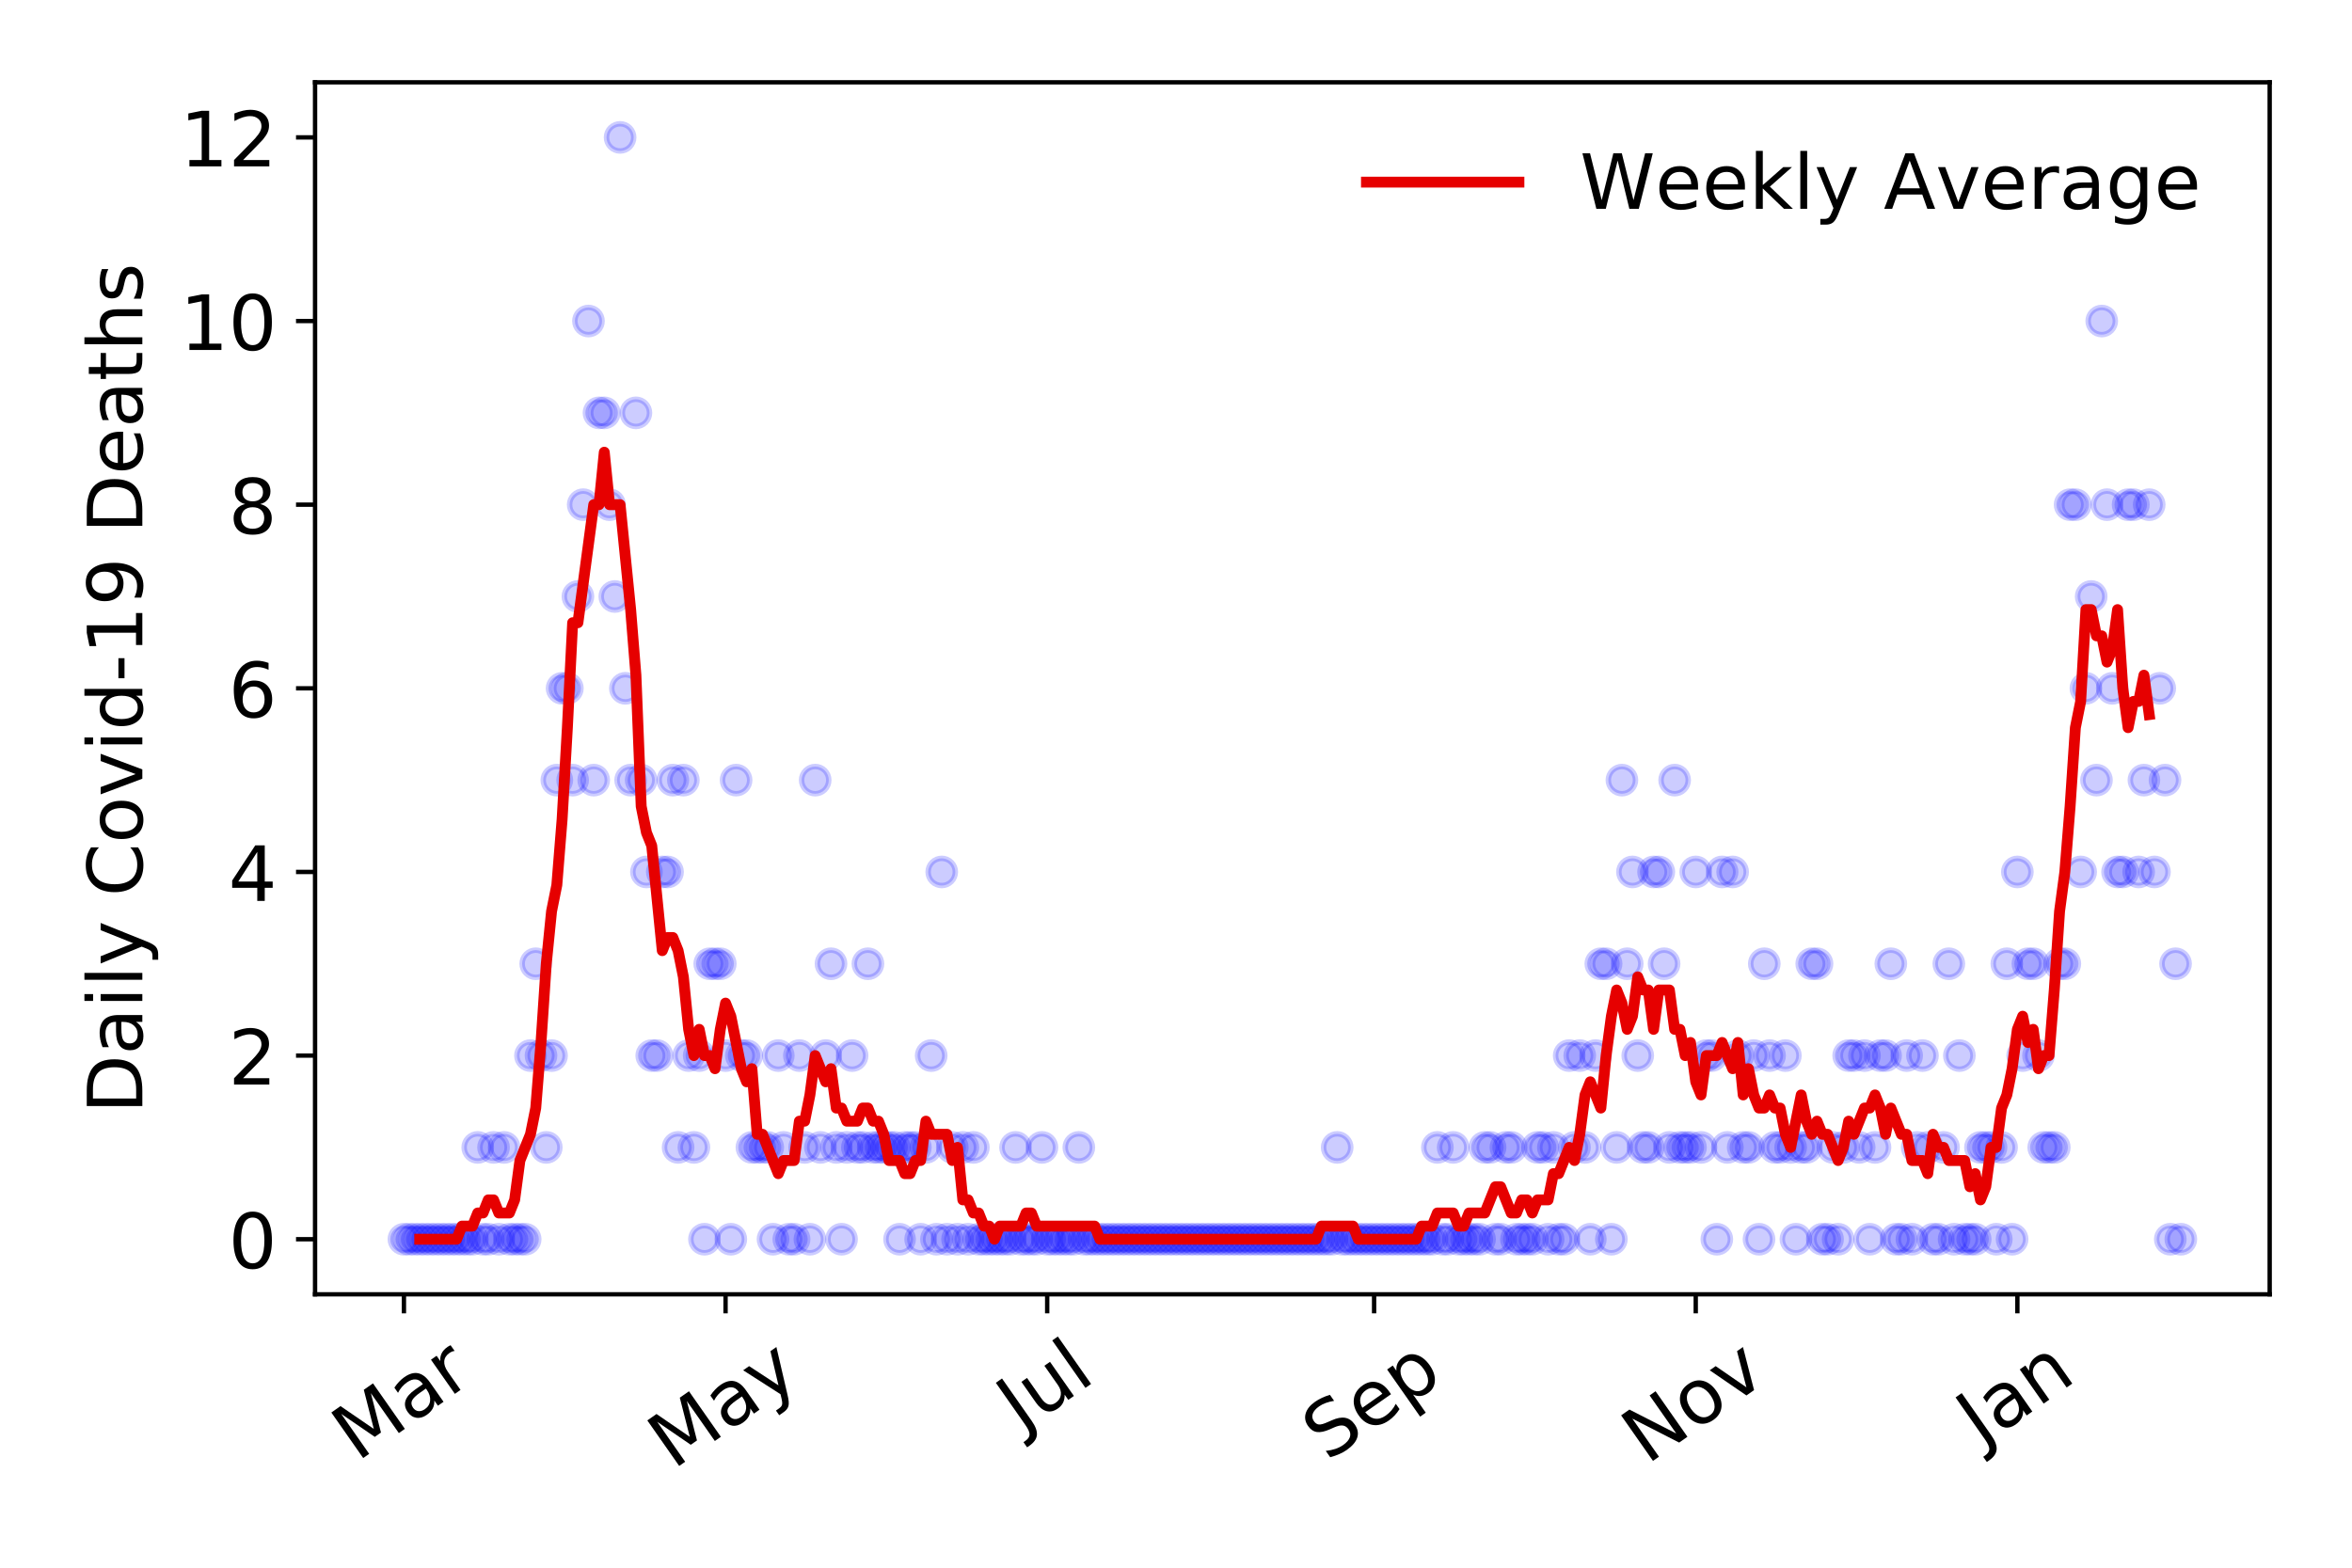 <?xml version="1.0" encoding="utf-8" standalone="no"?>
<!DOCTYPE svg PUBLIC "-//W3C//DTD SVG 1.1//EN"
  "http://www.w3.org/Graphics/SVG/1.1/DTD/svg11.dtd">
<!-- Created with matplotlib (https://matplotlib.org/) -->
<svg height="288pt" version="1.1" viewBox="0 0 432 288" width="432pt" xmlns="http://www.w3.org/2000/svg" xmlns:xlink="http://www.w3.org/1999/xlink">
 <defs>
  <style type="text/css">
*{stroke-linecap:butt;stroke-linejoin:round;}
  </style>
 </defs>
 <g id="figure_1">
  <g id="patch_1">
   <path d="M 0 288 
L 432 288 
L 432 0 
L 0 0 
z
" style="fill:#ffffff;"/>
  </g>
  <g id="axes_1">
   <g id="patch_2">
    <path d="M 57.87 237.778 
L 416.88 237.778 
L 416.88 15.12 
L 57.87 15.12 
z
" style="fill:#ffffff;"/>
   </g>
   <g id="matplotlib.axis_1">
    <g id="xtick_1">
     <g id="line2d_1">
      <defs>
       <path d="M 0 0 
L 0 3.5 
" id="mb8cde27c91" style="stroke:#000000;stroke-width:0.8;"/>
      </defs>
      <g>
       <use style="stroke:#000000;stroke-width:0.8;" x="74.189" xlink:href="#mb8cde27c91" y="237.778"/>
      </g>
     </g>
     <g id="text_1">
      <!-- Mar -->
      <defs>
       <path d="M 9.812 72.906 
L 24.516 72.906 
L 43.109 23.297 
L 61.812 72.906 
L 76.516 72.906 
L 76.516 0 
L 66.891 0 
L 66.891 64.016 
L 48.094 14.016 
L 38.188 14.016 
L 19.391 64.016 
L 19.391 0 
L 9.812 0 
z
" id="DejaVuSans-77"/>
       <path d="M 34.281 27.484 
Q 23.391 27.484 19.188 25 
Q 14.984 22.516 14.984 16.5 
Q 14.984 11.719 18.141 8.906 
Q 21.297 6.109 26.703 6.109 
Q 34.188 6.109 38.703 11.406 
Q 43.219 16.703 43.219 25.484 
L 43.219 27.484 
z
M 52.203 31.203 
L 52.203 0 
L 43.219 0 
L 43.219 8.297 
Q 40.141 3.328 35.547 0.953 
Q 30.953 -1.422 24.312 -1.422 
Q 15.922 -1.422 10.953 3.297 
Q 6 8.016 6 15.922 
Q 6 25.141 12.172 29.828 
Q 18.359 34.516 30.609 34.516 
L 43.219 34.516 
L 43.219 35.406 
Q 43.219 41.609 39.141 45 
Q 35.062 48.391 27.688 48.391 
Q 23 48.391 18.547 47.266 
Q 14.109 46.141 10.016 43.891 
L 10.016 52.203 
Q 14.938 54.109 19.578 55.047 
Q 24.219 56 28.609 56 
Q 40.484 56 46.344 49.844 
Q 52.203 43.703 52.203 31.203 
z
" id="DejaVuSans-97"/>
       <path d="M 41.109 46.297 
Q 39.594 47.172 37.812 47.578 
Q 36.031 48 33.891 48 
Q 26.266 48 22.188 43.047 
Q 18.109 38.094 18.109 28.812 
L 18.109 0 
L 9.078 0 
L 9.078 54.688 
L 18.109 54.688 
L 18.109 46.188 
Q 20.953 51.172 25.484 53.578 
Q 30.031 56 36.531 56 
Q 37.453 56 38.578 55.875 
Q 39.703 55.766 41.062 55.516 
z
" id="DejaVuSans-114"/>
      </defs>
      <g transform="translate(65.586 268.643)rotate(-35)scale(0.14 -0.14)">
       <use xlink:href="#DejaVuSans-77"/>
       <use x="86.279" xlink:href="#DejaVuSans-97"/>
       <use x="147.559" xlink:href="#DejaVuSans-114"/>
      </g>
     </g>
    </g>
    <g id="xtick_2">
     <g id="line2d_2">
      <g>
       <use style="stroke:#000000;stroke-width:0.8;" x="133.265" xlink:href="#mb8cde27c91" y="237.778"/>
      </g>
     </g>
     <g id="text_2">
      <!-- May -->
      <defs>
       <path d="M 32.172 -5.078 
Q 28.375 -14.844 24.75 -17.812 
Q 21.141 -20.797 15.094 -20.797 
L 7.906 -20.797 
L 7.906 -13.281 
L 13.188 -13.281 
Q 16.891 -13.281 18.938 -11.516 
Q 21 -9.766 23.484 -3.219 
L 25.094 0.875 
L 2.984 54.688 
L 12.5 54.688 
L 29.594 11.922 
L 46.688 54.688 
L 56.203 54.688 
z
" id="DejaVuSans-121"/>
      </defs>
      <g transform="translate(123.626 270.094)rotate(-35)scale(0.14 -0.14)">
       <use xlink:href="#DejaVuSans-77"/>
       <use x="86.279" xlink:href="#DejaVuSans-97"/>
       <use x="147.559" xlink:href="#DejaVuSans-121"/>
      </g>
     </g>
    </g>
    <g id="xtick_3">
     <g id="line2d_3">
      <g>
       <use style="stroke:#000000;stroke-width:0.8;" x="192.341" xlink:href="#mb8cde27c91" y="237.778"/>
      </g>
     </g>
     <g id="text_3">
      <!-- Jul -->
      <defs>
       <path d="M 9.812 72.906 
L 19.672 72.906 
L 19.672 5.078 
Q 19.672 -8.109 14.672 -14.062 
Q 9.672 -20.016 -1.422 -20.016 
L -5.172 -20.016 
L -5.172 -11.719 
L -2.094 -11.719 
Q 4.438 -11.719 7.125 -8.047 
Q 9.812 -4.391 9.812 5.078 
z
" id="DejaVuSans-74"/>
       <path d="M 8.5 21.578 
L 8.5 54.688 
L 17.484 54.688 
L 17.484 21.922 
Q 17.484 14.156 20.5 10.266 
Q 23.531 6.391 29.594 6.391 
Q 36.859 6.391 41.078 11.031 
Q 45.312 15.672 45.312 23.688 
L 45.312 54.688 
L 54.297 54.688 
L 54.297 0 
L 45.312 0 
L 45.312 8.406 
Q 42.047 3.422 37.719 1 
Q 33.406 -1.422 27.688 -1.422 
Q 18.266 -1.422 13.375 4.438 
Q 8.5 10.297 8.5 21.578 
z
M 31.109 56 
z
" id="DejaVuSans-117"/>
       <path d="M 9.422 75.984 
L 18.406 75.984 
L 18.406 0 
L 9.422 0 
z
" id="DejaVuSans-108"/>
      </defs>
      <g transform="translate(187.639 263.181)rotate(-35)scale(0.14 -0.14)">
       <use xlink:href="#DejaVuSans-74"/>
       <use x="29.492" xlink:href="#DejaVuSans-117"/>
       <use x="92.871" xlink:href="#DejaVuSans-108"/>
      </g>
     </g>
    </g>
    <g id="xtick_4">
     <g id="line2d_4">
      <g>
       <use style="stroke:#000000;stroke-width:0.8;" x="252.386" xlink:href="#mb8cde27c91" y="237.778"/>
      </g>
     </g>
     <g id="text_4">
      <!-- Sep -->
      <defs>
       <path d="M 53.516 70.516 
L 53.516 60.891 
Q 47.906 63.578 42.922 64.891 
Q 37.938 66.219 33.297 66.219 
Q 25.25 66.219 20.875 63.094 
Q 16.5 59.969 16.5 54.203 
Q 16.5 49.359 19.406 46.891 
Q 22.312 44.438 30.422 42.922 
L 36.375 41.703 
Q 47.406 39.594 52.656 34.297 
Q 57.906 29 57.906 20.125 
Q 57.906 9.516 50.797 4.047 
Q 43.703 -1.422 29.984 -1.422 
Q 24.812 -1.422 18.969 -0.25 
Q 13.141 0.922 6.891 3.219 
L 6.891 13.375 
Q 12.891 10.016 18.656 8.297 
Q 24.422 6.594 29.984 6.594 
Q 38.422 6.594 43.016 9.906 
Q 47.609 13.234 47.609 19.391 
Q 47.609 24.75 44.312 27.781 
Q 41.016 30.812 33.5 32.328 
L 27.484 33.5 
Q 16.453 35.688 11.516 40.375 
Q 6.594 45.062 6.594 53.422 
Q 6.594 63.094 13.406 68.656 
Q 20.219 74.219 32.172 74.219 
Q 37.312 74.219 42.625 73.281 
Q 47.953 72.359 53.516 70.516 
z
" id="DejaVuSans-83"/>
       <path d="M 56.203 29.594 
L 56.203 25.203 
L 14.891 25.203 
Q 15.484 15.922 20.484 11.062 
Q 25.484 6.203 34.422 6.203 
Q 39.594 6.203 44.453 7.469 
Q 49.312 8.734 54.109 11.281 
L 54.109 2.781 
Q 49.266 0.734 44.188 -0.344 
Q 39.109 -1.422 33.891 -1.422 
Q 20.797 -1.422 13.156 6.188 
Q 5.516 13.812 5.516 26.812 
Q 5.516 40.234 12.766 48.109 
Q 20.016 56 32.328 56 
Q 43.359 56 49.781 48.891 
Q 56.203 41.797 56.203 29.594 
z
M 47.219 32.234 
Q 47.125 39.594 43.094 43.984 
Q 39.062 48.391 32.422 48.391 
Q 24.906 48.391 20.391 44.141 
Q 15.875 39.891 15.188 32.172 
z
" id="DejaVuSans-101"/>
       <path d="M 18.109 8.203 
L 18.109 -20.797 
L 9.078 -20.797 
L 9.078 54.688 
L 18.109 54.688 
L 18.109 46.391 
Q 20.953 51.266 25.266 53.625 
Q 29.594 56 35.594 56 
Q 45.562 56 51.781 48.094 
Q 58.016 40.188 58.016 27.297 
Q 58.016 14.406 51.781 6.484 
Q 45.562 -1.422 35.594 -1.422 
Q 29.594 -1.422 25.266 0.953 
Q 20.953 3.328 18.109 8.203 
z
M 48.688 27.297 
Q 48.688 37.203 44.609 42.844 
Q 40.531 48.484 33.406 48.484 
Q 26.266 48.484 22.188 42.844 
Q 18.109 37.203 18.109 27.297 
Q 18.109 17.391 22.188 11.75 
Q 26.266 6.109 33.406 6.109 
Q 40.531 6.109 44.609 11.75 
Q 48.688 17.391 48.688 27.297 
z
" id="DejaVuSans-112"/>
      </defs>
      <g transform="translate(243.793 268.629)rotate(-35)scale(0.14 -0.14)">
       <use xlink:href="#DejaVuSans-83"/>
       <use x="63.477" xlink:href="#DejaVuSans-101"/>
       <use x="125" xlink:href="#DejaVuSans-112"/>
      </g>
     </g>
    </g>
    <g id="xtick_5">
     <g id="line2d_5">
      <g>
       <use style="stroke:#000000;stroke-width:0.8;" x="311.463" xlink:href="#mb8cde27c91" y="237.778"/>
      </g>
     </g>
     <g id="text_5">
      <!-- Nov -->
      <defs>
       <path d="M 9.812 72.906 
L 23.094 72.906 
L 55.422 11.922 
L 55.422 72.906 
L 64.984 72.906 
L 64.984 0 
L 51.703 0 
L 19.391 60.984 
L 19.391 0 
L 9.812 0 
z
" id="DejaVuSans-78"/>
       <path d="M 30.609 48.391 
Q 23.391 48.391 19.188 42.75 
Q 14.984 37.109 14.984 27.297 
Q 14.984 17.484 19.156 11.844 
Q 23.344 6.203 30.609 6.203 
Q 37.797 6.203 41.984 11.859 
Q 46.188 17.531 46.188 27.297 
Q 46.188 37.016 41.984 42.703 
Q 37.797 48.391 30.609 48.391 
z
M 30.609 56 
Q 42.328 56 49.016 48.375 
Q 55.719 40.766 55.719 27.297 
Q 55.719 13.875 49.016 6.219 
Q 42.328 -1.422 30.609 -1.422 
Q 18.844 -1.422 12.172 6.219 
Q 5.516 13.875 5.516 27.297 
Q 5.516 40.766 12.172 48.375 
Q 18.844 56 30.609 56 
z
" id="DejaVuSans-111"/>
       <path d="M 2.984 54.688 
L 12.5 54.688 
L 29.594 8.797 
L 46.688 54.688 
L 56.203 54.688 
L 35.688 0 
L 23.484 0 
z
" id="DejaVuSans-118"/>
      </defs>
      <g transform="translate(302.486 269.166)rotate(-35)scale(0.14 -0.14)">
       <use xlink:href="#DejaVuSans-78"/>
       <use x="74.805" xlink:href="#DejaVuSans-111"/>
       <use x="135.986" xlink:href="#DejaVuSans-118"/>
      </g>
     </g>
    </g>
    <g id="xtick_6">
     <g id="line2d_6">
      <g>
       <use style="stroke:#000000;stroke-width:0.8;" x="370.539" xlink:href="#mb8cde27c91" y="237.778"/>
      </g>
     </g>
     <g id="text_6">
      <!-- Jan -->
      <defs>
       <path d="M 54.891 33.016 
L 54.891 0 
L 45.906 0 
L 45.906 32.719 
Q 45.906 40.484 42.875 44.328 
Q 39.844 48.188 33.797 48.188 
Q 26.516 48.188 22.312 43.547 
Q 18.109 38.922 18.109 30.906 
L 18.109 0 
L 9.078 0 
L 9.078 54.688 
L 18.109 54.688 
L 18.109 46.188 
Q 21.344 51.125 25.703 53.562 
Q 30.078 56 35.797 56 
Q 45.219 56 50.047 50.172 
Q 54.891 44.344 54.891 33.016 
z
" id="DejaVuSans-110"/>
      </defs>
      <g transform="translate(363.915 265.871)rotate(-35)scale(0.14 -0.14)">
       <use xlink:href="#DejaVuSans-74"/>
       <use x="29.492" xlink:href="#DejaVuSans-97"/>
       <use x="90.771" xlink:href="#DejaVuSans-110"/>
      </g>
     </g>
    </g>
   </g>
   <g id="matplotlib.axis_2">
    <g id="ytick_1">
     <g id="line2d_7">
      <defs>
       <path d="M 0 0 
L -3.5 0 
" id="m89da14baae" style="stroke:#000000;stroke-width:0.8;"/>
      </defs>
      <g>
       <use style="stroke:#000000;stroke-width:0.8;" x="57.87" xlink:href="#m89da14baae" y="227.657"/>
      </g>
     </g>
     <g id="text_7">
      <!-- 0 -->
      <defs>
       <path d="M 31.781 66.406 
Q 24.172 66.406 20.328 58.906 
Q 16.5 51.422 16.5 36.375 
Q 16.5 21.391 20.328 13.891 
Q 24.172 6.391 31.781 6.391 
Q 39.453 6.391 43.281 13.891 
Q 47.125 21.391 47.125 36.375 
Q 47.125 51.422 43.281 58.906 
Q 39.453 66.406 31.781 66.406 
z
M 31.781 74.219 
Q 44.047 74.219 50.516 64.516 
Q 56.984 54.828 56.984 36.375 
Q 56.984 17.969 50.516 8.266 
Q 44.047 -1.422 31.781 -1.422 
Q 19.531 -1.422 13.062 8.266 
Q 6.594 17.969 6.594 36.375 
Q 6.594 54.828 13.062 64.516 
Q 19.531 74.219 31.781 74.219 
z
" id="DejaVuSans-48"/>
      </defs>
      <g transform="translate(41.962 232.976)scale(0.14 -0.14)">
       <use xlink:href="#DejaVuSans-48"/>
      </g>
     </g>
    </g>
    <g id="ytick_2">
     <g id="line2d_8">
      <g>
       <use style="stroke:#000000;stroke-width:0.8;" x="57.87" xlink:href="#m89da14baae" y="193.921"/>
      </g>
     </g>
     <g id="text_8">
      <!-- 2 -->
      <defs>
       <path d="M 19.188 8.297 
L 53.609 8.297 
L 53.609 0 
L 7.328 0 
L 7.328 8.297 
Q 12.938 14.109 22.625 23.891 
Q 32.328 33.688 34.812 36.531 
Q 39.547 41.844 41.422 45.531 
Q 43.312 49.219 43.312 52.781 
Q 43.312 58.594 39.234 62.25 
Q 35.156 65.922 28.609 65.922 
Q 23.969 65.922 18.812 64.312 
Q 13.672 62.703 7.812 59.422 
L 7.812 69.391 
Q 13.766 71.781 18.938 73 
Q 24.125 74.219 28.422 74.219 
Q 39.75 74.219 46.484 68.547 
Q 53.219 62.891 53.219 53.422 
Q 53.219 48.922 51.531 44.891 
Q 49.859 40.875 45.406 35.406 
Q 44.188 33.984 37.641 27.219 
Q 31.109 20.453 19.188 8.297 
z
" id="DejaVuSans-50"/>
      </defs>
      <g transform="translate(41.962 199.24)scale(0.14 -0.14)">
       <use xlink:href="#DejaVuSans-50"/>
      </g>
     </g>
    </g>
    <g id="ytick_3">
     <g id="line2d_9">
      <g>
       <use style="stroke:#000000;stroke-width:0.8;" x="57.87" xlink:href="#m89da14baae" y="160.185"/>
      </g>
     </g>
     <g id="text_9">
      <!-- 4 -->
      <defs>
       <path d="M 37.797 64.312 
L 12.891 25.391 
L 37.797 25.391 
z
M 35.203 72.906 
L 47.609 72.906 
L 47.609 25.391 
L 58.016 25.391 
L 58.016 17.188 
L 47.609 17.188 
L 47.609 0 
L 37.797 0 
L 37.797 17.188 
L 4.891 17.188 
L 4.891 26.703 
z
" id="DejaVuSans-52"/>
      </defs>
      <g transform="translate(41.962 165.504)scale(0.14 -0.14)">
       <use xlink:href="#DejaVuSans-52"/>
      </g>
     </g>
    </g>
    <g id="ytick_4">
     <g id="line2d_10">
      <g>
       <use style="stroke:#000000;stroke-width:0.8;" x="57.87" xlink:href="#m89da14baae" y="126.449"/>
      </g>
     </g>
     <g id="text_10">
      <!-- 6 -->
      <defs>
       <path d="M 33.016 40.375 
Q 26.375 40.375 22.484 35.828 
Q 18.609 31.297 18.609 23.391 
Q 18.609 15.531 22.484 10.953 
Q 26.375 6.391 33.016 6.391 
Q 39.656 6.391 43.531 10.953 
Q 47.406 15.531 47.406 23.391 
Q 47.406 31.297 43.531 35.828 
Q 39.656 40.375 33.016 40.375 
z
M 52.594 71.297 
L 52.594 62.312 
Q 48.875 64.062 45.094 64.984 
Q 41.312 65.922 37.594 65.922 
Q 27.828 65.922 22.672 59.328 
Q 17.531 52.734 16.797 39.406 
Q 19.672 43.656 24.016 45.922 
Q 28.375 48.188 33.594 48.188 
Q 44.578 48.188 50.953 41.516 
Q 57.328 34.859 57.328 23.391 
Q 57.328 12.156 50.688 5.359 
Q 44.047 -1.422 33.016 -1.422 
Q 20.359 -1.422 13.672 8.266 
Q 6.984 17.969 6.984 36.375 
Q 6.984 53.656 15.188 63.938 
Q 23.391 74.219 37.203 74.219 
Q 40.922 74.219 44.703 73.484 
Q 48.484 72.75 52.594 71.297 
z
" id="DejaVuSans-54"/>
      </defs>
      <g transform="translate(41.962 131.768)scale(0.14 -0.14)">
       <use xlink:href="#DejaVuSans-54"/>
      </g>
     </g>
    </g>
    <g id="ytick_5">
     <g id="line2d_11">
      <g>
       <use style="stroke:#000000;stroke-width:0.8;" x="57.87" xlink:href="#m89da14baae" y="92.713"/>
      </g>
     </g>
     <g id="text_11">
      <!-- 8 -->
      <defs>
       <path d="M 31.781 34.625 
Q 24.75 34.625 20.719 30.859 
Q 16.703 27.094 16.703 20.516 
Q 16.703 13.922 20.719 10.156 
Q 24.75 6.391 31.781 6.391 
Q 38.812 6.391 42.859 10.172 
Q 46.922 13.969 46.922 20.516 
Q 46.922 27.094 42.891 30.859 
Q 38.875 34.625 31.781 34.625 
z
M 21.922 38.812 
Q 15.578 40.375 12.031 44.719 
Q 8.5 49.078 8.5 55.328 
Q 8.5 64.062 14.719 69.141 
Q 20.953 74.219 31.781 74.219 
Q 42.672 74.219 48.875 69.141 
Q 55.078 64.062 55.078 55.328 
Q 55.078 49.078 51.531 44.719 
Q 48 40.375 41.703 38.812 
Q 48.828 37.156 52.797 32.312 
Q 56.781 27.484 56.781 20.516 
Q 56.781 9.906 50.312 4.234 
Q 43.844 -1.422 31.781 -1.422 
Q 19.734 -1.422 13.25 4.234 
Q 6.781 9.906 6.781 20.516 
Q 6.781 27.484 10.781 32.312 
Q 14.797 37.156 21.922 38.812 
z
M 18.312 54.391 
Q 18.312 48.734 21.844 45.562 
Q 25.391 42.391 31.781 42.391 
Q 38.141 42.391 41.719 45.562 
Q 45.312 48.734 45.312 54.391 
Q 45.312 60.062 41.719 63.234 
Q 38.141 66.406 31.781 66.406 
Q 25.391 66.406 21.844 63.234 
Q 18.312 60.062 18.312 54.391 
z
" id="DejaVuSans-56"/>
      </defs>
      <g transform="translate(41.962 98.032)scale(0.14 -0.14)">
       <use xlink:href="#DejaVuSans-56"/>
      </g>
     </g>
    </g>
    <g id="ytick_6">
     <g id="line2d_12">
      <g>
       <use style="stroke:#000000;stroke-width:0.8;" x="57.87" xlink:href="#m89da14baae" y="58.977"/>
      </g>
     </g>
     <g id="text_12">
      <!-- 10 -->
      <defs>
       <path d="M 12.406 8.297 
L 28.516 8.297 
L 28.516 63.922 
L 10.984 60.406 
L 10.984 69.391 
L 28.422 72.906 
L 38.281 72.906 
L 38.281 8.297 
L 54.391 8.297 
L 54.391 0 
L 12.406 0 
z
" id="DejaVuSans-49"/>
      </defs>
      <g transform="translate(33.055 64.296)scale(0.14 -0.14)">
       <use xlink:href="#DejaVuSans-49"/>
       <use x="63.623" xlink:href="#DejaVuSans-48"/>
      </g>
     </g>
    </g>
    <g id="ytick_7">
     <g id="line2d_13">
      <g>
       <use style="stroke:#000000;stroke-width:0.8;" x="57.87" xlink:href="#m89da14baae" y="25.241"/>
      </g>
     </g>
     <g id="text_13">
      <!-- 12 -->
      <g transform="translate(33.055 30.56)scale(0.14 -0.14)">
       <use xlink:href="#DejaVuSans-49"/>
       <use x="63.623" xlink:href="#DejaVuSans-50"/>
      </g>
     </g>
    </g>
    <g id="text_14">
     <!-- Daily Covid-19 Deaths -->
     <defs>
      <path d="M 19.672 64.797 
L 19.672 8.109 
L 31.594 8.109 
Q 46.688 8.109 53.688 14.938 
Q 60.688 21.781 60.688 36.531 
Q 60.688 51.172 53.688 57.984 
Q 46.688 64.797 31.594 64.797 
z
M 9.812 72.906 
L 30.078 72.906 
Q 51.266 72.906 61.172 64.094 
Q 71.094 55.281 71.094 36.531 
Q 71.094 17.672 61.125 8.828 
Q 51.172 0 30.078 0 
L 9.812 0 
z
" id="DejaVuSans-68"/>
      <path d="M 9.422 54.688 
L 18.406 54.688 
L 18.406 0 
L 9.422 0 
z
M 9.422 75.984 
L 18.406 75.984 
L 18.406 64.594 
L 9.422 64.594 
z
" id="DejaVuSans-105"/>
      <path id="DejaVuSans-32"/>
      <path d="M 64.406 67.281 
L 64.406 56.891 
Q 59.422 61.531 53.781 63.812 
Q 48.141 66.109 41.797 66.109 
Q 29.297 66.109 22.656 58.469 
Q 16.016 50.828 16.016 36.375 
Q 16.016 21.969 22.656 14.328 
Q 29.297 6.688 41.797 6.688 
Q 48.141 6.688 53.781 8.984 
Q 59.422 11.281 64.406 15.922 
L 64.406 5.609 
Q 59.234 2.094 53.438 0.328 
Q 47.656 -1.422 41.219 -1.422 
Q 24.656 -1.422 15.125 8.703 
Q 5.609 18.844 5.609 36.375 
Q 5.609 53.953 15.125 64.078 
Q 24.656 74.219 41.219 74.219 
Q 47.75 74.219 53.531 72.484 
Q 59.328 70.75 64.406 67.281 
z
" id="DejaVuSans-67"/>
      <path d="M 45.406 46.391 
L 45.406 75.984 
L 54.391 75.984 
L 54.391 0 
L 45.406 0 
L 45.406 8.203 
Q 42.578 3.328 38.25 0.953 
Q 33.938 -1.422 27.875 -1.422 
Q 17.969 -1.422 11.734 6.484 
Q 5.516 14.406 5.516 27.297 
Q 5.516 40.188 11.734 48.094 
Q 17.969 56 27.875 56 
Q 33.938 56 38.25 53.625 
Q 42.578 51.266 45.406 46.391 
z
M 14.797 27.297 
Q 14.797 17.391 18.875 11.75 
Q 22.953 6.109 30.078 6.109 
Q 37.203 6.109 41.297 11.75 
Q 45.406 17.391 45.406 27.297 
Q 45.406 37.203 41.297 42.844 
Q 37.203 48.484 30.078 48.484 
Q 22.953 48.484 18.875 42.844 
Q 14.797 37.203 14.797 27.297 
z
" id="DejaVuSans-100"/>
      <path d="M 4.891 31.391 
L 31.203 31.391 
L 31.203 23.391 
L 4.891 23.391 
z
" id="DejaVuSans-45"/>
      <path d="M 10.984 1.516 
L 10.984 10.5 
Q 14.703 8.734 18.5 7.812 
Q 22.312 6.891 25.984 6.891 
Q 35.75 6.891 40.891 13.453 
Q 46.047 20.016 46.781 33.406 
Q 43.953 29.203 39.594 26.953 
Q 35.25 24.703 29.984 24.703 
Q 19.047 24.703 12.672 31.312 
Q 6.297 37.938 6.297 49.422 
Q 6.297 60.641 12.938 67.422 
Q 19.578 74.219 30.609 74.219 
Q 43.266 74.219 49.922 64.516 
Q 56.594 54.828 56.594 36.375 
Q 56.594 19.141 48.406 8.859 
Q 40.234 -1.422 26.422 -1.422 
Q 22.703 -1.422 18.891 -0.688 
Q 15.094 0.047 10.984 1.516 
z
M 30.609 32.422 
Q 37.25 32.422 41.125 36.953 
Q 45.016 41.5 45.016 49.422 
Q 45.016 57.281 41.125 61.844 
Q 37.25 66.406 30.609 66.406 
Q 23.969 66.406 20.094 61.844 
Q 16.219 57.281 16.219 49.422 
Q 16.219 41.5 20.094 36.953 
Q 23.969 32.422 30.609 32.422 
z
" id="DejaVuSans-57"/>
      <path d="M 18.312 70.219 
L 18.312 54.688 
L 36.812 54.688 
L 36.812 47.703 
L 18.312 47.703 
L 18.312 18.016 
Q 18.312 11.328 20.141 9.422 
Q 21.969 7.516 27.594 7.516 
L 36.812 7.516 
L 36.812 0 
L 27.594 0 
Q 17.188 0 13.234 3.875 
Q 9.281 7.766 9.281 18.016 
L 9.281 47.703 
L 2.688 47.703 
L 2.688 54.688 
L 9.281 54.688 
L 9.281 70.219 
z
" id="DejaVuSans-116"/>
      <path d="M 54.891 33.016 
L 54.891 0 
L 45.906 0 
L 45.906 32.719 
Q 45.906 40.484 42.875 44.328 
Q 39.844 48.188 33.797 48.188 
Q 26.516 48.188 22.312 43.547 
Q 18.109 38.922 18.109 30.906 
L 18.109 0 
L 9.078 0 
L 9.078 75.984 
L 18.109 75.984 
L 18.109 46.188 
Q 21.344 51.125 25.703 53.562 
Q 30.078 56 35.797 56 
Q 45.219 56 50.047 50.172 
Q 54.891 44.344 54.891 33.016 
z
" id="DejaVuSans-104"/>
      <path d="M 44.281 53.078 
L 44.281 44.578 
Q 40.484 46.531 36.375 47.5 
Q 32.281 48.484 27.875 48.484 
Q 21.188 48.484 17.844 46.438 
Q 14.5 44.391 14.5 40.281 
Q 14.5 37.156 16.891 35.375 
Q 19.281 33.594 26.516 31.984 
L 29.594 31.297 
Q 39.156 29.25 43.188 25.516 
Q 47.219 21.781 47.219 15.094 
Q 47.219 7.469 41.188 3.016 
Q 35.156 -1.422 24.609 -1.422 
Q 20.219 -1.422 15.453 -0.562 
Q 10.688 0.297 5.422 2 
L 5.422 11.281 
Q 10.406 8.688 15.234 7.391 
Q 20.062 6.109 24.812 6.109 
Q 31.156 6.109 34.562 8.281 
Q 37.984 10.453 37.984 14.406 
Q 37.984 18.062 35.516 20.016 
Q 33.062 21.969 24.703 23.781 
L 21.578 24.516 
Q 13.234 26.266 9.516 29.906 
Q 5.812 33.547 5.812 39.891 
Q 5.812 47.609 11.281 51.797 
Q 16.75 56 26.812 56 
Q 31.781 56 36.172 55.266 
Q 40.578 54.547 44.281 53.078 
z
" id="DejaVuSans-115"/>
     </defs>
     <g transform="translate(26.143 204.56)rotate(-90)scale(0.14 -0.14)">
      <use xlink:href="#DejaVuSans-68"/>
      <use x="77.002" xlink:href="#DejaVuSans-97"/>
      <use x="138.281" xlink:href="#DejaVuSans-105"/>
      <use x="166.064" xlink:href="#DejaVuSans-108"/>
      <use x="193.848" xlink:href="#DejaVuSans-121"/>
      <use x="253.027" xlink:href="#DejaVuSans-32"/>
      <use x="284.814" xlink:href="#DejaVuSans-67"/>
      <use x="354.639" xlink:href="#DejaVuSans-111"/>
      <use x="415.82" xlink:href="#DejaVuSans-118"/>
      <use x="475" xlink:href="#DejaVuSans-105"/>
      <use x="502.783" xlink:href="#DejaVuSans-100"/>
      <use x="566.26" xlink:href="#DejaVuSans-45"/>
      <use x="602.344" xlink:href="#DejaVuSans-49"/>
      <use x="665.967" xlink:href="#DejaVuSans-57"/>
      <use x="729.59" xlink:href="#DejaVuSans-32"/>
      <use x="761.377" xlink:href="#DejaVuSans-68"/>
      <use x="838.379" xlink:href="#DejaVuSans-101"/>
      <use x="899.902" xlink:href="#DejaVuSans-97"/>
      <use x="961.182" xlink:href="#DejaVuSans-116"/>
      <use x="1000.391" xlink:href="#DejaVuSans-104"/>
      <use x="1063.77" xlink:href="#DejaVuSans-115"/>
     </g>
    </g>
   </g>
   <g id="line2d_14">
    <defs>
     <path d="M 0 2.5 
C 0.663 2.5 1.299 2.237 1.768 1.768 
C 2.237 1.299 2.5 0.663 2.5 0 
C 2.5 -0.663 2.237 -1.299 1.768 -1.768 
C 1.299 -2.237 0.663 -2.5 0 -2.5 
C -0.663 -2.5 -1.299 -2.237 -1.768 -1.768 
C -2.237 -1.299 -2.5 -0.663 -2.5 0 
C -2.5 0.663 -2.237 1.299 -1.768 1.768 
C -1.299 2.237 -0.663 2.5 0 2.5 
z
" id="m1d8337d074" style="stroke:#0000ff;stroke-opacity:0.2;"/>
    </defs>
    <g clip-path="url(#pa1d62f521e)">
     <use style="fill:#0000ff;fill-opacity:0.2;stroke:#0000ff;stroke-opacity:0.2;" x="74.189" xlink:href="#m1d8337d074" y="227.657"/>
     <use style="fill:#0000ff;fill-opacity:0.2;stroke:#0000ff;stroke-opacity:0.2;" x="75.157" xlink:href="#m1d8337d074" y="227.657"/>
     <use style="fill:#0000ff;fill-opacity:0.2;stroke:#0000ff;stroke-opacity:0.2;" x="76.126" xlink:href="#m1d8337d074" y="227.657"/>
     <use style="fill:#0000ff;fill-opacity:0.2;stroke:#0000ff;stroke-opacity:0.2;" x="77.094" xlink:href="#m1d8337d074" y="227.657"/>
     <use style="fill:#0000ff;fill-opacity:0.2;stroke:#0000ff;stroke-opacity:0.2;" x="78.062" xlink:href="#m1d8337d074" y="227.657"/>
     <use style="fill:#0000ff;fill-opacity:0.2;stroke:#0000ff;stroke-opacity:0.2;" x="79.031" xlink:href="#m1d8337d074" y="227.657"/>
     <use style="fill:#0000ff;fill-opacity:0.2;stroke:#0000ff;stroke-opacity:0.2;" x="79.999" xlink:href="#m1d8337d074" y="227.657"/>
     <use style="fill:#0000ff;fill-opacity:0.2;stroke:#0000ff;stroke-opacity:0.2;" x="80.968" xlink:href="#m1d8337d074" y="227.657"/>
     <use style="fill:#0000ff;fill-opacity:0.2;stroke:#0000ff;stroke-opacity:0.2;" x="81.936" xlink:href="#m1d8337d074" y="227.657"/>
     <use style="fill:#0000ff;fill-opacity:0.2;stroke:#0000ff;stroke-opacity:0.2;" x="82.905" xlink:href="#m1d8337d074" y="227.657"/>
     <use style="fill:#0000ff;fill-opacity:0.2;stroke:#0000ff;stroke-opacity:0.2;" x="83.873" xlink:href="#m1d8337d074" y="227.657"/>
     <use style="fill:#0000ff;fill-opacity:0.2;stroke:#0000ff;stroke-opacity:0.2;" x="84.842" xlink:href="#m1d8337d074" y="227.657"/>
     <use style="fill:#0000ff;fill-opacity:0.2;stroke:#0000ff;stroke-opacity:0.2;" x="85.81" xlink:href="#m1d8337d074" y="227.657"/>
     <use style="fill:#0000ff;fill-opacity:0.2;stroke:#0000ff;stroke-opacity:0.2;" x="86.779" xlink:href="#m1d8337d074" y="227.657"/>
     <use style="fill:#0000ff;fill-opacity:0.2;stroke:#0000ff;stroke-opacity:0.2;" x="87.747" xlink:href="#m1d8337d074" y="210.789"/>
     <use style="fill:#0000ff;fill-opacity:0.2;stroke:#0000ff;stroke-opacity:0.2;" x="88.716" xlink:href="#m1d8337d074" y="227.657"/>
     <use style="fill:#0000ff;fill-opacity:0.2;stroke:#0000ff;stroke-opacity:0.2;" x="89.684" xlink:href="#m1d8337d074" y="227.657"/>
     <use style="fill:#0000ff;fill-opacity:0.2;stroke:#0000ff;stroke-opacity:0.2;" x="90.653" xlink:href="#m1d8337d074" y="210.789"/>
     <use style="fill:#0000ff;fill-opacity:0.2;stroke:#0000ff;stroke-opacity:0.2;" x="91.621" xlink:href="#m1d8337d074" y="227.657"/>
     <use style="fill:#0000ff;fill-opacity:0.2;stroke:#0000ff;stroke-opacity:0.2;" x="92.589" xlink:href="#m1d8337d074" y="210.789"/>
     <use style="fill:#0000ff;fill-opacity:0.2;stroke:#0000ff;stroke-opacity:0.2;" x="93.558" xlink:href="#m1d8337d074" y="227.657"/>
     <use style="fill:#0000ff;fill-opacity:0.2;stroke:#0000ff;stroke-opacity:0.2;" x="94.526" xlink:href="#m1d8337d074" y="227.657"/>
     <use style="fill:#0000ff;fill-opacity:0.2;stroke:#0000ff;stroke-opacity:0.2;" x="95.495" xlink:href="#m1d8337d074" y="227.657"/>
     <use style="fill:#0000ff;fill-opacity:0.2;stroke:#0000ff;stroke-opacity:0.2;" x="96.463" xlink:href="#m1d8337d074" y="227.657"/>
     <use style="fill:#0000ff;fill-opacity:0.2;stroke:#0000ff;stroke-opacity:0.2;" x="97.432" xlink:href="#m1d8337d074" y="193.921"/>
     <use style="fill:#0000ff;fill-opacity:0.2;stroke:#0000ff;stroke-opacity:0.2;" x="98.4" xlink:href="#m1d8337d074" y="177.053"/>
     <use style="fill:#0000ff;fill-opacity:0.2;stroke:#0000ff;stroke-opacity:0.2;" x="99.369" xlink:href="#m1d8337d074" y="193.921"/>
     <use style="fill:#0000ff;fill-opacity:0.2;stroke:#0000ff;stroke-opacity:0.2;" x="100.337" xlink:href="#m1d8337d074" y="210.789"/>
     <use style="fill:#0000ff;fill-opacity:0.2;stroke:#0000ff;stroke-opacity:0.2;" x="101.306" xlink:href="#m1d8337d074" y="193.921"/>
     <use style="fill:#0000ff;fill-opacity:0.2;stroke:#0000ff;stroke-opacity:0.2;" x="102.274" xlink:href="#m1d8337d074" y="143.317"/>
     <use style="fill:#0000ff;fill-opacity:0.2;stroke:#0000ff;stroke-opacity:0.2;" x="103.243" xlink:href="#m1d8337d074" y="126.449"/>
     <use style="fill:#0000ff;fill-opacity:0.2;stroke:#0000ff;stroke-opacity:0.2;" x="104.211" xlink:href="#m1d8337d074" y="126.449"/>
     <use style="fill:#0000ff;fill-opacity:0.2;stroke:#0000ff;stroke-opacity:0.2;" x="105.18" xlink:href="#m1d8337d074" y="143.317"/>
     <use style="fill:#0000ff;fill-opacity:0.2;stroke:#0000ff;stroke-opacity:0.2;" x="106.148" xlink:href="#m1d8337d074" y="109.581"/>
     <use style="fill:#0000ff;fill-opacity:0.2;stroke:#0000ff;stroke-opacity:0.2;" x="107.116" xlink:href="#m1d8337d074" y="92.713"/>
     <use style="fill:#0000ff;fill-opacity:0.2;stroke:#0000ff;stroke-opacity:0.2;" x="108.085" xlink:href="#m1d8337d074" y="58.977"/>
     <use style="fill:#0000ff;fill-opacity:0.2;stroke:#0000ff;stroke-opacity:0.2;" x="109.053" xlink:href="#m1d8337d074" y="143.317"/>
     <use style="fill:#0000ff;fill-opacity:0.2;stroke:#0000ff;stroke-opacity:0.2;" x="110.022" xlink:href="#m1d8337d074" y="75.845"/>
     <use style="fill:#0000ff;fill-opacity:0.2;stroke:#0000ff;stroke-opacity:0.2;" x="110.99" xlink:href="#m1d8337d074" y="75.845"/>
     <use style="fill:#0000ff;fill-opacity:0.2;stroke:#0000ff;stroke-opacity:0.2;" x="111.959" xlink:href="#m1d8337d074" y="92.713"/>
     <use style="fill:#0000ff;fill-opacity:0.2;stroke:#0000ff;stroke-opacity:0.2;" x="112.927" xlink:href="#m1d8337d074" y="109.581"/>
     <use style="fill:#0000ff;fill-opacity:0.2;stroke:#0000ff;stroke-opacity:0.2;" x="113.896" xlink:href="#m1d8337d074" y="25.241"/>
     <use style="fill:#0000ff;fill-opacity:0.2;stroke:#0000ff;stroke-opacity:0.2;" x="114.864" xlink:href="#m1d8337d074" y="126.449"/>
     <use style="fill:#0000ff;fill-opacity:0.2;stroke:#0000ff;stroke-opacity:0.2;" x="115.833" xlink:href="#m1d8337d074" y="143.317"/>
     <use style="fill:#0000ff;fill-opacity:0.2;stroke:#0000ff;stroke-opacity:0.2;" x="116.801" xlink:href="#m1d8337d074" y="75.845"/>
     <use style="fill:#0000ff;fill-opacity:0.2;stroke:#0000ff;stroke-opacity:0.2;" x="117.77" xlink:href="#m1d8337d074" y="143.317"/>
     <use style="fill:#0000ff;fill-opacity:0.2;stroke:#0000ff;stroke-opacity:0.2;" x="118.738" xlink:href="#m1d8337d074" y="160.185"/>
     <use style="fill:#0000ff;fill-opacity:0.2;stroke:#0000ff;stroke-opacity:0.2;" x="119.706" xlink:href="#m1d8337d074" y="193.921"/>
     <use style="fill:#0000ff;fill-opacity:0.2;stroke:#0000ff;stroke-opacity:0.2;" x="120.675" xlink:href="#m1d8337d074" y="193.921"/>
     <use style="fill:#0000ff;fill-opacity:0.2;stroke:#0000ff;stroke-opacity:0.2;" x="121.643" xlink:href="#m1d8337d074" y="160.185"/>
     <use style="fill:#0000ff;fill-opacity:0.2;stroke:#0000ff;stroke-opacity:0.2;" x="122.612" xlink:href="#m1d8337d074" y="160.185"/>
     <use style="fill:#0000ff;fill-opacity:0.2;stroke:#0000ff;stroke-opacity:0.2;" x="123.58" xlink:href="#m1d8337d074" y="143.317"/>
     <use style="fill:#0000ff;fill-opacity:0.2;stroke:#0000ff;stroke-opacity:0.2;" x="124.549" xlink:href="#m1d8337d074" y="210.789"/>
     <use style="fill:#0000ff;fill-opacity:0.2;stroke:#0000ff;stroke-opacity:0.2;" x="125.517" xlink:href="#m1d8337d074" y="143.317"/>
     <use style="fill:#0000ff;fill-opacity:0.2;stroke:#0000ff;stroke-opacity:0.2;" x="126.486" xlink:href="#m1d8337d074" y="193.921"/>
     <use style="fill:#0000ff;fill-opacity:0.2;stroke:#0000ff;stroke-opacity:0.2;" x="127.454" xlink:href="#m1d8337d074" y="210.789"/>
     <use style="fill:#0000ff;fill-opacity:0.2;stroke:#0000ff;stroke-opacity:0.2;" x="128.423" xlink:href="#m1d8337d074" y="193.921"/>
     <use style="fill:#0000ff;fill-opacity:0.2;stroke:#0000ff;stroke-opacity:0.2;" x="129.391" xlink:href="#m1d8337d074" y="227.657"/>
     <use style="fill:#0000ff;fill-opacity:0.2;stroke:#0000ff;stroke-opacity:0.2;" x="130.36" xlink:href="#m1d8337d074" y="177.053"/>
     <use style="fill:#0000ff;fill-opacity:0.2;stroke:#0000ff;stroke-opacity:0.2;" x="131.328" xlink:href="#m1d8337d074" y="177.053"/>
     <use style="fill:#0000ff;fill-opacity:0.2;stroke:#0000ff;stroke-opacity:0.2;" x="132.297" xlink:href="#m1d8337d074" y="177.053"/>
     <use style="fill:#0000ff;fill-opacity:0.2;stroke:#0000ff;stroke-opacity:0.2;" x="133.265" xlink:href="#m1d8337d074" y="193.921"/>
     <use style="fill:#0000ff;fill-opacity:0.2;stroke:#0000ff;stroke-opacity:0.2;" x="134.233" xlink:href="#m1d8337d074" y="227.657"/>
     <use style="fill:#0000ff;fill-opacity:0.2;stroke:#0000ff;stroke-opacity:0.2;" x="135.202" xlink:href="#m1d8337d074" y="143.317"/>
     <use style="fill:#0000ff;fill-opacity:0.2;stroke:#0000ff;stroke-opacity:0.2;" x="136.17" xlink:href="#m1d8337d074" y="193.921"/>
     <use style="fill:#0000ff;fill-opacity:0.2;stroke:#0000ff;stroke-opacity:0.2;" x="137.139" xlink:href="#m1d8337d074" y="193.921"/>
     <use style="fill:#0000ff;fill-opacity:0.2;stroke:#0000ff;stroke-opacity:0.2;" x="138.107" xlink:href="#m1d8337d074" y="210.789"/>
     <use style="fill:#0000ff;fill-opacity:0.2;stroke:#0000ff;stroke-opacity:0.2;" x="139.076" xlink:href="#m1d8337d074" y="210.789"/>
     <use style="fill:#0000ff;fill-opacity:0.2;stroke:#0000ff;stroke-opacity:0.2;" x="140.044" xlink:href="#m1d8337d074" y="210.789"/>
     <use style="fill:#0000ff;fill-opacity:0.2;stroke:#0000ff;stroke-opacity:0.2;" x="141.013" xlink:href="#m1d8337d074" y="210.789"/>
     <use style="fill:#0000ff;fill-opacity:0.2;stroke:#0000ff;stroke-opacity:0.2;" x="141.981" xlink:href="#m1d8337d074" y="227.657"/>
     <use style="fill:#0000ff;fill-opacity:0.2;stroke:#0000ff;stroke-opacity:0.2;" x="142.95" xlink:href="#m1d8337d074" y="193.921"/>
     <use style="fill:#0000ff;fill-opacity:0.2;stroke:#0000ff;stroke-opacity:0.2;" x="143.918" xlink:href="#m1d8337d074" y="210.789"/>
     <use style="fill:#0000ff;fill-opacity:0.2;stroke:#0000ff;stroke-opacity:0.2;" x="144.887" xlink:href="#m1d8337d074" y="227.657"/>
     <use style="fill:#0000ff;fill-opacity:0.2;stroke:#0000ff;stroke-opacity:0.2;" x="145.855" xlink:href="#m1d8337d074" y="227.657"/>
     <use style="fill:#0000ff;fill-opacity:0.2;stroke:#0000ff;stroke-opacity:0.2;" x="146.824" xlink:href="#m1d8337d074" y="193.921"/>
     <use style="fill:#0000ff;fill-opacity:0.2;stroke:#0000ff;stroke-opacity:0.2;" x="147.792" xlink:href="#m1d8337d074" y="210.789"/>
     <use style="fill:#0000ff;fill-opacity:0.2;stroke:#0000ff;stroke-opacity:0.2;" x="148.76" xlink:href="#m1d8337d074" y="227.657"/>
     <use style="fill:#0000ff;fill-opacity:0.2;stroke:#0000ff;stroke-opacity:0.2;" x="149.729" xlink:href="#m1d8337d074" y="143.317"/>
     <use style="fill:#0000ff;fill-opacity:0.2;stroke:#0000ff;stroke-opacity:0.2;" x="150.697" xlink:href="#m1d8337d074" y="210.789"/>
     <use style="fill:#0000ff;fill-opacity:0.2;stroke:#0000ff;stroke-opacity:0.2;" x="151.666" xlink:href="#m1d8337d074" y="193.921"/>
     <use style="fill:#0000ff;fill-opacity:0.2;stroke:#0000ff;stroke-opacity:0.2;" x="152.634" xlink:href="#m1d8337d074" y="177.053"/>
     <use style="fill:#0000ff;fill-opacity:0.2;stroke:#0000ff;stroke-opacity:0.2;" x="153.603" xlink:href="#m1d8337d074" y="210.789"/>
     <use style="fill:#0000ff;fill-opacity:0.2;stroke:#0000ff;stroke-opacity:0.2;" x="154.571" xlink:href="#m1d8337d074" y="227.657"/>
     <use style="fill:#0000ff;fill-opacity:0.2;stroke:#0000ff;stroke-opacity:0.2;" x="155.54" xlink:href="#m1d8337d074" y="210.789"/>
     <use style="fill:#0000ff;fill-opacity:0.2;stroke:#0000ff;stroke-opacity:0.2;" x="156.508" xlink:href="#m1d8337d074" y="193.921"/>
     <use style="fill:#0000ff;fill-opacity:0.2;stroke:#0000ff;stroke-opacity:0.2;" x="157.477" xlink:href="#m1d8337d074" y="210.789"/>
     <use style="fill:#0000ff;fill-opacity:0.2;stroke:#0000ff;stroke-opacity:0.2;" x="158.445" xlink:href="#m1d8337d074" y="210.789"/>
     <use style="fill:#0000ff;fill-opacity:0.2;stroke:#0000ff;stroke-opacity:0.2;" x="159.414" xlink:href="#m1d8337d074" y="177.053"/>
     <use style="fill:#0000ff;fill-opacity:0.2;stroke:#0000ff;stroke-opacity:0.2;" x="160.382" xlink:href="#m1d8337d074" y="210.789"/>
     <use style="fill:#0000ff;fill-opacity:0.2;stroke:#0000ff;stroke-opacity:0.2;" x="161.35" xlink:href="#m1d8337d074" y="210.789"/>
     <use style="fill:#0000ff;fill-opacity:0.2;stroke:#0000ff;stroke-opacity:0.2;" x="162.319" xlink:href="#m1d8337d074" y="210.789"/>
     <use style="fill:#0000ff;fill-opacity:0.2;stroke:#0000ff;stroke-opacity:0.2;" x="163.287" xlink:href="#m1d8337d074" y="210.789"/>
     <use style="fill:#0000ff;fill-opacity:0.2;stroke:#0000ff;stroke-opacity:0.2;" x="164.256" xlink:href="#m1d8337d074" y="210.789"/>
     <use style="fill:#0000ff;fill-opacity:0.2;stroke:#0000ff;stroke-opacity:0.2;" x="165.224" xlink:href="#m1d8337d074" y="227.657"/>
     <use style="fill:#0000ff;fill-opacity:0.2;stroke:#0000ff;stroke-opacity:0.2;" x="166.193" xlink:href="#m1d8337d074" y="210.789"/>
     <use style="fill:#0000ff;fill-opacity:0.2;stroke:#0000ff;stroke-opacity:0.2;" x="167.161" xlink:href="#m1d8337d074" y="210.789"/>
     <use style="fill:#0000ff;fill-opacity:0.2;stroke:#0000ff;stroke-opacity:0.2;" x="168.13" xlink:href="#m1d8337d074" y="210.789"/>
     <use style="fill:#0000ff;fill-opacity:0.2;stroke:#0000ff;stroke-opacity:0.2;" x="169.098" xlink:href="#m1d8337d074" y="227.657"/>
     <use style="fill:#0000ff;fill-opacity:0.2;stroke:#0000ff;stroke-opacity:0.2;" x="170.067" xlink:href="#m1d8337d074" y="210.789"/>
     <use style="fill:#0000ff;fill-opacity:0.2;stroke:#0000ff;stroke-opacity:0.2;" x="171.035" xlink:href="#m1d8337d074" y="193.921"/>
     <use style="fill:#0000ff;fill-opacity:0.2;stroke:#0000ff;stroke-opacity:0.2;" x="172.004" xlink:href="#m1d8337d074" y="227.657"/>
     <use style="fill:#0000ff;fill-opacity:0.2;stroke:#0000ff;stroke-opacity:0.2;" x="172.972" xlink:href="#m1d8337d074" y="160.185"/>
     <use style="fill:#0000ff;fill-opacity:0.2;stroke:#0000ff;stroke-opacity:0.2;" x="173.941" xlink:href="#m1d8337d074" y="227.657"/>
     <use style="fill:#0000ff;fill-opacity:0.2;stroke:#0000ff;stroke-opacity:0.2;" x="174.909" xlink:href="#m1d8337d074" y="210.789"/>
     <use style="fill:#0000ff;fill-opacity:0.2;stroke:#0000ff;stroke-opacity:0.2;" x="175.877" xlink:href="#m1d8337d074" y="227.657"/>
     <use style="fill:#0000ff;fill-opacity:0.2;stroke:#0000ff;stroke-opacity:0.2;" x="176.846" xlink:href="#m1d8337d074" y="210.789"/>
     <use style="fill:#0000ff;fill-opacity:0.2;stroke:#0000ff;stroke-opacity:0.2;" x="177.814" xlink:href="#m1d8337d074" y="227.657"/>
     <use style="fill:#0000ff;fill-opacity:0.2;stroke:#0000ff;stroke-opacity:0.2;" x="178.783" xlink:href="#m1d8337d074" y="210.789"/>
     <use style="fill:#0000ff;fill-opacity:0.2;stroke:#0000ff;stroke-opacity:0.2;" x="179.751" xlink:href="#m1d8337d074" y="227.657"/>
     <use style="fill:#0000ff;fill-opacity:0.2;stroke:#0000ff;stroke-opacity:0.2;" x="180.72" xlink:href="#m1d8337d074" y="227.657"/>
     <use style="fill:#0000ff;fill-opacity:0.2;stroke:#0000ff;stroke-opacity:0.2;" x="181.688" xlink:href="#m1d8337d074" y="227.657"/>
     <use style="fill:#0000ff;fill-opacity:0.2;stroke:#0000ff;stroke-opacity:0.2;" x="182.657" xlink:href="#m1d8337d074" y="227.657"/>
     <use style="fill:#0000ff;fill-opacity:0.2;stroke:#0000ff;stroke-opacity:0.2;" x="183.625" xlink:href="#m1d8337d074" y="227.657"/>
     <use style="fill:#0000ff;fill-opacity:0.2;stroke:#0000ff;stroke-opacity:0.2;" x="184.594" xlink:href="#m1d8337d074" y="227.657"/>
     <use style="fill:#0000ff;fill-opacity:0.2;stroke:#0000ff;stroke-opacity:0.2;" x="185.562" xlink:href="#m1d8337d074" y="227.657"/>
     <use style="fill:#0000ff;fill-opacity:0.2;stroke:#0000ff;stroke-opacity:0.2;" x="186.531" xlink:href="#m1d8337d074" y="210.789"/>
     <use style="fill:#0000ff;fill-opacity:0.2;stroke:#0000ff;stroke-opacity:0.2;" x="187.499" xlink:href="#m1d8337d074" y="227.657"/>
     <use style="fill:#0000ff;fill-opacity:0.2;stroke:#0000ff;stroke-opacity:0.2;" x="188.468" xlink:href="#m1d8337d074" y="227.657"/>
     <use style="fill:#0000ff;fill-opacity:0.2;stroke:#0000ff;stroke-opacity:0.2;" x="189.436" xlink:href="#m1d8337d074" y="227.657"/>
     <use style="fill:#0000ff;fill-opacity:0.2;stroke:#0000ff;stroke-opacity:0.2;" x="190.404" xlink:href="#m1d8337d074" y="227.657"/>
     <use style="fill:#0000ff;fill-opacity:0.2;stroke:#0000ff;stroke-opacity:0.2;" x="191.373" xlink:href="#m1d8337d074" y="210.789"/>
     <use style="fill:#0000ff;fill-opacity:0.2;stroke:#0000ff;stroke-opacity:0.2;" x="192.341" xlink:href="#m1d8337d074" y="227.657"/>
     <use style="fill:#0000ff;fill-opacity:0.2;stroke:#0000ff;stroke-opacity:0.2;" x="193.31" xlink:href="#m1d8337d074" y="227.657"/>
     <use style="fill:#0000ff;fill-opacity:0.2;stroke:#0000ff;stroke-opacity:0.2;" x="194.278" xlink:href="#m1d8337d074" y="227.657"/>
     <use style="fill:#0000ff;fill-opacity:0.2;stroke:#0000ff;stroke-opacity:0.2;" x="195.247" xlink:href="#m1d8337d074" y="227.657"/>
     <use style="fill:#0000ff;fill-opacity:0.2;stroke:#0000ff;stroke-opacity:0.2;" x="196.215" xlink:href="#m1d8337d074" y="227.657"/>
     <use style="fill:#0000ff;fill-opacity:0.2;stroke:#0000ff;stroke-opacity:0.2;" x="197.184" xlink:href="#m1d8337d074" y="227.657"/>
     <use style="fill:#0000ff;fill-opacity:0.2;stroke:#0000ff;stroke-opacity:0.2;" x="198.152" xlink:href="#m1d8337d074" y="210.789"/>
     <use style="fill:#0000ff;fill-opacity:0.2;stroke:#0000ff;stroke-opacity:0.2;" x="199.121" xlink:href="#m1d8337d074" y="227.657"/>
     <use style="fill:#0000ff;fill-opacity:0.2;stroke:#0000ff;stroke-opacity:0.2;" x="200.089" xlink:href="#m1d8337d074" y="227.657"/>
     <use style="fill:#0000ff;fill-opacity:0.2;stroke:#0000ff;stroke-opacity:0.2;" x="201.058" xlink:href="#m1d8337d074" y="227.657"/>
     <use style="fill:#0000ff;fill-opacity:0.2;stroke:#0000ff;stroke-opacity:0.2;" x="202.026" xlink:href="#m1d8337d074" y="227.657"/>
     <use style="fill:#0000ff;fill-opacity:0.2;stroke:#0000ff;stroke-opacity:0.2;" x="202.994" xlink:href="#m1d8337d074" y="227.657"/>
     <use style="fill:#0000ff;fill-opacity:0.2;stroke:#0000ff;stroke-opacity:0.2;" x="203.963" xlink:href="#m1d8337d074" y="227.657"/>
     <use style="fill:#0000ff;fill-opacity:0.2;stroke:#0000ff;stroke-opacity:0.2;" x="204.931" xlink:href="#m1d8337d074" y="227.657"/>
     <use style="fill:#0000ff;fill-opacity:0.2;stroke:#0000ff;stroke-opacity:0.2;" x="205.9" xlink:href="#m1d8337d074" y="227.657"/>
     <use style="fill:#0000ff;fill-opacity:0.2;stroke:#0000ff;stroke-opacity:0.2;" x="206.868" xlink:href="#m1d8337d074" y="227.657"/>
     <use style="fill:#0000ff;fill-opacity:0.2;stroke:#0000ff;stroke-opacity:0.2;" x="207.837" xlink:href="#m1d8337d074" y="227.657"/>
     <use style="fill:#0000ff;fill-opacity:0.2;stroke:#0000ff;stroke-opacity:0.2;" x="208.805" xlink:href="#m1d8337d074" y="227.657"/>
     <use style="fill:#0000ff;fill-opacity:0.2;stroke:#0000ff;stroke-opacity:0.2;" x="209.774" xlink:href="#m1d8337d074" y="227.657"/>
     <use style="fill:#0000ff;fill-opacity:0.2;stroke:#0000ff;stroke-opacity:0.2;" x="210.742" xlink:href="#m1d8337d074" y="227.657"/>
     <use style="fill:#0000ff;fill-opacity:0.2;stroke:#0000ff;stroke-opacity:0.2;" x="211.711" xlink:href="#m1d8337d074" y="227.657"/>
     <use style="fill:#0000ff;fill-opacity:0.2;stroke:#0000ff;stroke-opacity:0.2;" x="212.679" xlink:href="#m1d8337d074" y="227.657"/>
     <use style="fill:#0000ff;fill-opacity:0.2;stroke:#0000ff;stroke-opacity:0.2;" x="213.648" xlink:href="#m1d8337d074" y="227.657"/>
     <use style="fill:#0000ff;fill-opacity:0.2;stroke:#0000ff;stroke-opacity:0.2;" x="214.616" xlink:href="#m1d8337d074" y="227.657"/>
     <use style="fill:#0000ff;fill-opacity:0.2;stroke:#0000ff;stroke-opacity:0.2;" x="215.585" xlink:href="#m1d8337d074" y="227.657"/>
     <use style="fill:#0000ff;fill-opacity:0.2;stroke:#0000ff;stroke-opacity:0.2;" x="216.553" xlink:href="#m1d8337d074" y="227.657"/>
     <use style="fill:#0000ff;fill-opacity:0.2;stroke:#0000ff;stroke-opacity:0.2;" x="217.521" xlink:href="#m1d8337d074" y="227.657"/>
     <use style="fill:#0000ff;fill-opacity:0.2;stroke:#0000ff;stroke-opacity:0.2;" x="218.49" xlink:href="#m1d8337d074" y="227.657"/>
     <use style="fill:#0000ff;fill-opacity:0.2;stroke:#0000ff;stroke-opacity:0.2;" x="219.458" xlink:href="#m1d8337d074" y="227.657"/>
     <use style="fill:#0000ff;fill-opacity:0.2;stroke:#0000ff;stroke-opacity:0.2;" x="220.427" xlink:href="#m1d8337d074" y="227.657"/>
     <use style="fill:#0000ff;fill-opacity:0.2;stroke:#0000ff;stroke-opacity:0.2;" x="221.395" xlink:href="#m1d8337d074" y="227.657"/>
     <use style="fill:#0000ff;fill-opacity:0.2;stroke:#0000ff;stroke-opacity:0.2;" x="222.364" xlink:href="#m1d8337d074" y="227.657"/>
     <use style="fill:#0000ff;fill-opacity:0.2;stroke:#0000ff;stroke-opacity:0.2;" x="223.332" xlink:href="#m1d8337d074" y="227.657"/>
     <use style="fill:#0000ff;fill-opacity:0.2;stroke:#0000ff;stroke-opacity:0.2;" x="224.301" xlink:href="#m1d8337d074" y="227.657"/>
     <use style="fill:#0000ff;fill-opacity:0.2;stroke:#0000ff;stroke-opacity:0.2;" x="225.269" xlink:href="#m1d8337d074" y="227.657"/>
     <use style="fill:#0000ff;fill-opacity:0.2;stroke:#0000ff;stroke-opacity:0.2;" x="226.238" xlink:href="#m1d8337d074" y="227.657"/>
     <use style="fill:#0000ff;fill-opacity:0.2;stroke:#0000ff;stroke-opacity:0.2;" x="227.206" xlink:href="#m1d8337d074" y="227.657"/>
     <use style="fill:#0000ff;fill-opacity:0.2;stroke:#0000ff;stroke-opacity:0.2;" x="228.175" xlink:href="#m1d8337d074" y="227.657"/>
     <use style="fill:#0000ff;fill-opacity:0.2;stroke:#0000ff;stroke-opacity:0.2;" x="229.143" xlink:href="#m1d8337d074" y="227.657"/>
     <use style="fill:#0000ff;fill-opacity:0.2;stroke:#0000ff;stroke-opacity:0.2;" x="230.112" xlink:href="#m1d8337d074" y="227.657"/>
     <use style="fill:#0000ff;fill-opacity:0.2;stroke:#0000ff;stroke-opacity:0.2;" x="231.08" xlink:href="#m1d8337d074" y="227.657"/>
     <use style="fill:#0000ff;fill-opacity:0.2;stroke:#0000ff;stroke-opacity:0.2;" x="232.048" xlink:href="#m1d8337d074" y="227.657"/>
     <use style="fill:#0000ff;fill-opacity:0.2;stroke:#0000ff;stroke-opacity:0.2;" x="233.017" xlink:href="#m1d8337d074" y="227.657"/>
     <use style="fill:#0000ff;fill-opacity:0.2;stroke:#0000ff;stroke-opacity:0.2;" x="233.985" xlink:href="#m1d8337d074" y="227.657"/>
     <use style="fill:#0000ff;fill-opacity:0.2;stroke:#0000ff;stroke-opacity:0.2;" x="234.954" xlink:href="#m1d8337d074" y="227.657"/>
     <use style="fill:#0000ff;fill-opacity:0.2;stroke:#0000ff;stroke-opacity:0.2;" x="235.922" xlink:href="#m1d8337d074" y="227.657"/>
     <use style="fill:#0000ff;fill-opacity:0.2;stroke:#0000ff;stroke-opacity:0.2;" x="236.891" xlink:href="#m1d8337d074" y="227.657"/>
     <use style="fill:#0000ff;fill-opacity:0.2;stroke:#0000ff;stroke-opacity:0.2;" x="237.859" xlink:href="#m1d8337d074" y="227.657"/>
     <use style="fill:#0000ff;fill-opacity:0.2;stroke:#0000ff;stroke-opacity:0.2;" x="238.828" xlink:href="#m1d8337d074" y="227.657"/>
     <use style="fill:#0000ff;fill-opacity:0.2;stroke:#0000ff;stroke-opacity:0.2;" x="239.796" xlink:href="#m1d8337d074" y="227.657"/>
     <use style="fill:#0000ff;fill-opacity:0.2;stroke:#0000ff;stroke-opacity:0.2;" x="240.765" xlink:href="#m1d8337d074" y="227.657"/>
     <use style="fill:#0000ff;fill-opacity:0.2;stroke:#0000ff;stroke-opacity:0.2;" x="241.733" xlink:href="#m1d8337d074" y="227.657"/>
     <use style="fill:#0000ff;fill-opacity:0.2;stroke:#0000ff;stroke-opacity:0.2;" x="242.702" xlink:href="#m1d8337d074" y="227.657"/>
     <use style="fill:#0000ff;fill-opacity:0.2;stroke:#0000ff;stroke-opacity:0.2;" x="243.67" xlink:href="#m1d8337d074" y="227.657"/>
     <use style="fill:#0000ff;fill-opacity:0.2;stroke:#0000ff;stroke-opacity:0.2;" x="244.638" xlink:href="#m1d8337d074" y="227.657"/>
     <use style="fill:#0000ff;fill-opacity:0.2;stroke:#0000ff;stroke-opacity:0.2;" x="245.607" xlink:href="#m1d8337d074" y="210.789"/>
     <use style="fill:#0000ff;fill-opacity:0.2;stroke:#0000ff;stroke-opacity:0.2;" x="246.575" xlink:href="#m1d8337d074" y="227.657"/>
     <use style="fill:#0000ff;fill-opacity:0.2;stroke:#0000ff;stroke-opacity:0.2;" x="247.544" xlink:href="#m1d8337d074" y="227.657"/>
     <use style="fill:#0000ff;fill-opacity:0.2;stroke:#0000ff;stroke-opacity:0.2;" x="248.512" xlink:href="#m1d8337d074" y="227.657"/>
     <use style="fill:#0000ff;fill-opacity:0.2;stroke:#0000ff;stroke-opacity:0.2;" x="249.481" xlink:href="#m1d8337d074" y="227.657"/>
     <use style="fill:#0000ff;fill-opacity:0.2;stroke:#0000ff;stroke-opacity:0.2;" x="250.449" xlink:href="#m1d8337d074" y="227.657"/>
     <use style="fill:#0000ff;fill-opacity:0.2;stroke:#0000ff;stroke-opacity:0.2;" x="251.418" xlink:href="#m1d8337d074" y="227.657"/>
     <use style="fill:#0000ff;fill-opacity:0.2;stroke:#0000ff;stroke-opacity:0.2;" x="252.386" xlink:href="#m1d8337d074" y="227.657"/>
     <use style="fill:#0000ff;fill-opacity:0.2;stroke:#0000ff;stroke-opacity:0.2;" x="253.355" xlink:href="#m1d8337d074" y="227.657"/>
     <use style="fill:#0000ff;fill-opacity:0.2;stroke:#0000ff;stroke-opacity:0.2;" x="254.323" xlink:href="#m1d8337d074" y="227.657"/>
     <use style="fill:#0000ff;fill-opacity:0.2;stroke:#0000ff;stroke-opacity:0.2;" x="255.292" xlink:href="#m1d8337d074" y="227.657"/>
     <use style="fill:#0000ff;fill-opacity:0.2;stroke:#0000ff;stroke-opacity:0.2;" x="256.26" xlink:href="#m1d8337d074" y="227.657"/>
     <use style="fill:#0000ff;fill-opacity:0.2;stroke:#0000ff;stroke-opacity:0.2;" x="257.229" xlink:href="#m1d8337d074" y="227.657"/>
     <use style="fill:#0000ff;fill-opacity:0.2;stroke:#0000ff;stroke-opacity:0.2;" x="258.197" xlink:href="#m1d8337d074" y="227.657"/>
     <use style="fill:#0000ff;fill-opacity:0.2;stroke:#0000ff;stroke-opacity:0.2;" x="259.165" xlink:href="#m1d8337d074" y="227.657"/>
     <use style="fill:#0000ff;fill-opacity:0.2;stroke:#0000ff;stroke-opacity:0.2;" x="260.134" xlink:href="#m1d8337d074" y="227.657"/>
     <use style="fill:#0000ff;fill-opacity:0.2;stroke:#0000ff;stroke-opacity:0.2;" x="261.102" xlink:href="#m1d8337d074" y="227.657"/>
     <use style="fill:#0000ff;fill-opacity:0.2;stroke:#0000ff;stroke-opacity:0.2;" x="262.071" xlink:href="#m1d8337d074" y="227.657"/>
     <use style="fill:#0000ff;fill-opacity:0.2;stroke:#0000ff;stroke-opacity:0.2;" x="263.039" xlink:href="#m1d8337d074" y="227.657"/>
     <use style="fill:#0000ff;fill-opacity:0.2;stroke:#0000ff;stroke-opacity:0.2;" x="264.008" xlink:href="#m1d8337d074" y="210.789"/>
     <use style="fill:#0000ff;fill-opacity:0.2;stroke:#0000ff;stroke-opacity:0.2;" x="264.976" xlink:href="#m1d8337d074" y="227.657"/>
     <use style="fill:#0000ff;fill-opacity:0.2;stroke:#0000ff;stroke-opacity:0.2;" x="265.945" xlink:href="#m1d8337d074" y="227.657"/>
     <use style="fill:#0000ff;fill-opacity:0.2;stroke:#0000ff;stroke-opacity:0.2;" x="266.913" xlink:href="#m1d8337d074" y="210.789"/>
     <use style="fill:#0000ff;fill-opacity:0.2;stroke:#0000ff;stroke-opacity:0.2;" x="267.882" xlink:href="#m1d8337d074" y="227.657"/>
     <use style="fill:#0000ff;fill-opacity:0.2;stroke:#0000ff;stroke-opacity:0.2;" x="268.85" xlink:href="#m1d8337d074" y="227.657"/>
     <use style="fill:#0000ff;fill-opacity:0.2;stroke:#0000ff;stroke-opacity:0.2;" x="269.819" xlink:href="#m1d8337d074" y="227.657"/>
     <use style="fill:#0000ff;fill-opacity:0.2;stroke:#0000ff;stroke-opacity:0.2;" x="270.787" xlink:href="#m1d8337d074" y="227.657"/>
     <use style="fill:#0000ff;fill-opacity:0.2;stroke:#0000ff;stroke-opacity:0.2;" x="271.756" xlink:href="#m1d8337d074" y="227.657"/>
     <use style="fill:#0000ff;fill-opacity:0.2;stroke:#0000ff;stroke-opacity:0.2;" x="272.724" xlink:href="#m1d8337d074" y="210.789"/>
     <use style="fill:#0000ff;fill-opacity:0.2;stroke:#0000ff;stroke-opacity:0.2;" x="273.692" xlink:href="#m1d8337d074" y="210.789"/>
     <use style="fill:#0000ff;fill-opacity:0.2;stroke:#0000ff;stroke-opacity:0.2;" x="274.661" xlink:href="#m1d8337d074" y="227.657"/>
     <use style="fill:#0000ff;fill-opacity:0.2;stroke:#0000ff;stroke-opacity:0.2;" x="275.629" xlink:href="#m1d8337d074" y="227.657"/>
     <use style="fill:#0000ff;fill-opacity:0.2;stroke:#0000ff;stroke-opacity:0.2;" x="276.598" xlink:href="#m1d8337d074" y="210.789"/>
     <use style="fill:#0000ff;fill-opacity:0.2;stroke:#0000ff;stroke-opacity:0.2;" x="277.566" xlink:href="#m1d8337d074" y="210.789"/>
     <use style="fill:#0000ff;fill-opacity:0.2;stroke:#0000ff;stroke-opacity:0.2;" x="278.535" xlink:href="#m1d8337d074" y="227.657"/>
     <use style="fill:#0000ff;fill-opacity:0.2;stroke:#0000ff;stroke-opacity:0.2;" x="279.503" xlink:href="#m1d8337d074" y="227.657"/>
     <use style="fill:#0000ff;fill-opacity:0.2;stroke:#0000ff;stroke-opacity:0.2;" x="280.472" xlink:href="#m1d8337d074" y="227.657"/>
     <use style="fill:#0000ff;fill-opacity:0.2;stroke:#0000ff;stroke-opacity:0.2;" x="281.44" xlink:href="#m1d8337d074" y="227.657"/>
     <use style="fill:#0000ff;fill-opacity:0.2;stroke:#0000ff;stroke-opacity:0.2;" x="282.409" xlink:href="#m1d8337d074" y="210.789"/>
     <use style="fill:#0000ff;fill-opacity:0.2;stroke:#0000ff;stroke-opacity:0.2;" x="283.377" xlink:href="#m1d8337d074" y="210.789"/>
     <use style="fill:#0000ff;fill-opacity:0.2;stroke:#0000ff;stroke-opacity:0.2;" x="284.346" xlink:href="#m1d8337d074" y="227.657"/>
     <use style="fill:#0000ff;fill-opacity:0.2;stroke:#0000ff;stroke-opacity:0.2;" x="285.314" xlink:href="#m1d8337d074" y="210.789"/>
     <use style="fill:#0000ff;fill-opacity:0.2;stroke:#0000ff;stroke-opacity:0.2;" x="286.282" xlink:href="#m1d8337d074" y="227.657"/>
     <use style="fill:#0000ff;fill-opacity:0.2;stroke:#0000ff;stroke-opacity:0.2;" x="287.251" xlink:href="#m1d8337d074" y="227.657"/>
     <use style="fill:#0000ff;fill-opacity:0.2;stroke:#0000ff;stroke-opacity:0.2;" x="288.219" xlink:href="#m1d8337d074" y="193.921"/>
     <use style="fill:#0000ff;fill-opacity:0.2;stroke:#0000ff;stroke-opacity:0.2;" x="289.188" xlink:href="#m1d8337d074" y="210.789"/>
     <use style="fill:#0000ff;fill-opacity:0.2;stroke:#0000ff;stroke-opacity:0.2;" x="290.156" xlink:href="#m1d8337d074" y="193.921"/>
     <use style="fill:#0000ff;fill-opacity:0.2;stroke:#0000ff;stroke-opacity:0.2;" x="291.125" xlink:href="#m1d8337d074" y="210.789"/>
     <use style="fill:#0000ff;fill-opacity:0.2;stroke:#0000ff;stroke-opacity:0.2;" x="292.093" xlink:href="#m1d8337d074" y="227.657"/>
     <use style="fill:#0000ff;fill-opacity:0.2;stroke:#0000ff;stroke-opacity:0.2;" x="293.062" xlink:href="#m1d8337d074" y="193.921"/>
     <use style="fill:#0000ff;fill-opacity:0.2;stroke:#0000ff;stroke-opacity:0.2;" x="294.03" xlink:href="#m1d8337d074" y="177.053"/>
     <use style="fill:#0000ff;fill-opacity:0.2;stroke:#0000ff;stroke-opacity:0.2;" x="294.999" xlink:href="#m1d8337d074" y="177.053"/>
     <use style="fill:#0000ff;fill-opacity:0.2;stroke:#0000ff;stroke-opacity:0.2;" x="295.967" xlink:href="#m1d8337d074" y="227.657"/>
     <use style="fill:#0000ff;fill-opacity:0.2;stroke:#0000ff;stroke-opacity:0.2;" x="296.936" xlink:href="#m1d8337d074" y="210.789"/>
     <use style="fill:#0000ff;fill-opacity:0.2;stroke:#0000ff;stroke-opacity:0.2;" x="297.904" xlink:href="#m1d8337d074" y="143.317"/>
     <use style="fill:#0000ff;fill-opacity:0.2;stroke:#0000ff;stroke-opacity:0.2;" x="298.873" xlink:href="#m1d8337d074" y="177.053"/>
     <use style="fill:#0000ff;fill-opacity:0.2;stroke:#0000ff;stroke-opacity:0.2;" x="299.841" xlink:href="#m1d8337d074" y="160.185"/>
     <use style="fill:#0000ff;fill-opacity:0.2;stroke:#0000ff;stroke-opacity:0.2;" x="300.809" xlink:href="#m1d8337d074" y="193.921"/>
     <use style="fill:#0000ff;fill-opacity:0.2;stroke:#0000ff;stroke-opacity:0.2;" x="301.778" xlink:href="#m1d8337d074" y="210.789"/>
     <use style="fill:#0000ff;fill-opacity:0.2;stroke:#0000ff;stroke-opacity:0.2;" x="302.746" xlink:href="#m1d8337d074" y="210.789"/>
     <use style="fill:#0000ff;fill-opacity:0.2;stroke:#0000ff;stroke-opacity:0.2;" x="303.715" xlink:href="#m1d8337d074" y="160.185"/>
     <use style="fill:#0000ff;fill-opacity:0.2;stroke:#0000ff;stroke-opacity:0.2;" x="304.683" xlink:href="#m1d8337d074" y="160.185"/>
     <use style="fill:#0000ff;fill-opacity:0.2;stroke:#0000ff;stroke-opacity:0.2;" x="305.652" xlink:href="#m1d8337d074" y="177.053"/>
     <use style="fill:#0000ff;fill-opacity:0.2;stroke:#0000ff;stroke-opacity:0.2;" x="306.62" xlink:href="#m1d8337d074" y="210.789"/>
     <use style="fill:#0000ff;fill-opacity:0.2;stroke:#0000ff;stroke-opacity:0.2;" x="307.589" xlink:href="#m1d8337d074" y="143.317"/>
     <use style="fill:#0000ff;fill-opacity:0.2;stroke:#0000ff;stroke-opacity:0.2;" x="308.557" xlink:href="#m1d8337d074" y="210.789"/>
     <use style="fill:#0000ff;fill-opacity:0.2;stroke:#0000ff;stroke-opacity:0.2;" x="309.526" xlink:href="#m1d8337d074" y="210.789"/>
     <use style="fill:#0000ff;fill-opacity:0.2;stroke:#0000ff;stroke-opacity:0.2;" x="310.494" xlink:href="#m1d8337d074" y="210.789"/>
     <use style="fill:#0000ff;fill-opacity:0.2;stroke:#0000ff;stroke-opacity:0.2;" x="311.463" xlink:href="#m1d8337d074" y="160.185"/>
     <use style="fill:#0000ff;fill-opacity:0.2;stroke:#0000ff;stroke-opacity:0.2;" x="312.431" xlink:href="#m1d8337d074" y="210.789"/>
     <use style="fill:#0000ff;fill-opacity:0.2;stroke:#0000ff;stroke-opacity:0.2;" x="313.4" xlink:href="#m1d8337d074" y="193.921"/>
     <use style="fill:#0000ff;fill-opacity:0.2;stroke:#0000ff;stroke-opacity:0.2;" x="314.368" xlink:href="#m1d8337d074" y="193.921"/>
     <use style="fill:#0000ff;fill-opacity:0.2;stroke:#0000ff;stroke-opacity:0.2;" x="315.336" xlink:href="#m1d8337d074" y="227.657"/>
     <use style="fill:#0000ff;fill-opacity:0.2;stroke:#0000ff;stroke-opacity:0.2;" x="316.305" xlink:href="#m1d8337d074" y="160.185"/>
     <use style="fill:#0000ff;fill-opacity:0.2;stroke:#0000ff;stroke-opacity:0.2;" x="317.273" xlink:href="#m1d8337d074" y="210.789"/>
     <use style="fill:#0000ff;fill-opacity:0.2;stroke:#0000ff;stroke-opacity:0.2;" x="318.242" xlink:href="#m1d8337d074" y="160.185"/>
     <use style="fill:#0000ff;fill-opacity:0.2;stroke:#0000ff;stroke-opacity:0.2;" x="319.21" xlink:href="#m1d8337d074" y="193.921"/>
     <use style="fill:#0000ff;fill-opacity:0.2;stroke:#0000ff;stroke-opacity:0.2;" x="320.179" xlink:href="#m1d8337d074" y="210.789"/>
     <use style="fill:#0000ff;fill-opacity:0.2;stroke:#0000ff;stroke-opacity:0.2;" x="321.147" xlink:href="#m1d8337d074" y="210.789"/>
     <use style="fill:#0000ff;fill-opacity:0.2;stroke:#0000ff;stroke-opacity:0.2;" x="322.116" xlink:href="#m1d8337d074" y="193.921"/>
     <use style="fill:#0000ff;fill-opacity:0.2;stroke:#0000ff;stroke-opacity:0.2;" x="323.084" xlink:href="#m1d8337d074" y="227.657"/>
     <use style="fill:#0000ff;fill-opacity:0.2;stroke:#0000ff;stroke-opacity:0.2;" x="324.053" xlink:href="#m1d8337d074" y="177.053"/>
     <use style="fill:#0000ff;fill-opacity:0.2;stroke:#0000ff;stroke-opacity:0.2;" x="325.021" xlink:href="#m1d8337d074" y="193.921"/>
     <use style="fill:#0000ff;fill-opacity:0.2;stroke:#0000ff;stroke-opacity:0.2;" x="325.99" xlink:href="#m1d8337d074" y="210.789"/>
     <use style="fill:#0000ff;fill-opacity:0.2;stroke:#0000ff;stroke-opacity:0.2;" x="326.958" xlink:href="#m1d8337d074" y="210.789"/>
     <use style="fill:#0000ff;fill-opacity:0.2;stroke:#0000ff;stroke-opacity:0.2;" x="327.926" xlink:href="#m1d8337d074" y="193.921"/>
     <use style="fill:#0000ff;fill-opacity:0.2;stroke:#0000ff;stroke-opacity:0.2;" x="328.895" xlink:href="#m1d8337d074" y="210.789"/>
     <use style="fill:#0000ff;fill-opacity:0.2;stroke:#0000ff;stroke-opacity:0.2;" x="329.863" xlink:href="#m1d8337d074" y="227.657"/>
     <use style="fill:#0000ff;fill-opacity:0.2;stroke:#0000ff;stroke-opacity:0.2;" x="330.832" xlink:href="#m1d8337d074" y="210.789"/>
     <use style="fill:#0000ff;fill-opacity:0.2;stroke:#0000ff;stroke-opacity:0.2;" x="331.8" xlink:href="#m1d8337d074" y="210.789"/>
     <use style="fill:#0000ff;fill-opacity:0.2;stroke:#0000ff;stroke-opacity:0.2;" x="332.769" xlink:href="#m1d8337d074" y="177.053"/>
     <use style="fill:#0000ff;fill-opacity:0.2;stroke:#0000ff;stroke-opacity:0.2;" x="333.737" xlink:href="#m1d8337d074" y="177.053"/>
     <use style="fill:#0000ff;fill-opacity:0.2;stroke:#0000ff;stroke-opacity:0.2;" x="334.706" xlink:href="#m1d8337d074" y="227.657"/>
     <use style="fill:#0000ff;fill-opacity:0.2;stroke:#0000ff;stroke-opacity:0.2;" x="335.674" xlink:href="#m1d8337d074" y="227.657"/>
     <use style="fill:#0000ff;fill-opacity:0.2;stroke:#0000ff;stroke-opacity:0.2;" x="336.643" xlink:href="#m1d8337d074" y="210.789"/>
     <use style="fill:#0000ff;fill-opacity:0.2;stroke:#0000ff;stroke-opacity:0.2;" x="337.611" xlink:href="#m1d8337d074" y="227.657"/>
     <use style="fill:#0000ff;fill-opacity:0.2;stroke:#0000ff;stroke-opacity:0.2;" x="338.58" xlink:href="#m1d8337d074" y="210.789"/>
     <use style="fill:#0000ff;fill-opacity:0.2;stroke:#0000ff;stroke-opacity:0.2;" x="339.548" xlink:href="#m1d8337d074" y="193.921"/>
     <use style="fill:#0000ff;fill-opacity:0.2;stroke:#0000ff;stroke-opacity:0.2;" x="340.517" xlink:href="#m1d8337d074" y="193.921"/>
     <use style="fill:#0000ff;fill-opacity:0.2;stroke:#0000ff;stroke-opacity:0.2;" x="341.485" xlink:href="#m1d8337d074" y="210.789"/>
     <use style="fill:#0000ff;fill-opacity:0.2;stroke:#0000ff;stroke-opacity:0.2;" x="342.453" xlink:href="#m1d8337d074" y="193.921"/>
     <use style="fill:#0000ff;fill-opacity:0.2;stroke:#0000ff;stroke-opacity:0.2;" x="343.422" xlink:href="#m1d8337d074" y="227.657"/>
     <use style="fill:#0000ff;fill-opacity:0.2;stroke:#0000ff;stroke-opacity:0.2;" x="344.39" xlink:href="#m1d8337d074" y="210.789"/>
     <use style="fill:#0000ff;fill-opacity:0.2;stroke:#0000ff;stroke-opacity:0.2;" x="345.359" xlink:href="#m1d8337d074" y="193.921"/>
     <use style="fill:#0000ff;fill-opacity:0.2;stroke:#0000ff;stroke-opacity:0.2;" x="346.327" xlink:href="#m1d8337d074" y="193.921"/>
     <use style="fill:#0000ff;fill-opacity:0.2;stroke:#0000ff;stroke-opacity:0.2;" x="347.296" xlink:href="#m1d8337d074" y="177.053"/>
     <use style="fill:#0000ff;fill-opacity:0.2;stroke:#0000ff;stroke-opacity:0.2;" x="348.264" xlink:href="#m1d8337d074" y="227.657"/>
     <use style="fill:#0000ff;fill-opacity:0.2;stroke:#0000ff;stroke-opacity:0.2;" x="349.233" xlink:href="#m1d8337d074" y="227.657"/>
     <use style="fill:#0000ff;fill-opacity:0.2;stroke:#0000ff;stroke-opacity:0.2;" x="350.201" xlink:href="#m1d8337d074" y="193.921"/>
     <use style="fill:#0000ff;fill-opacity:0.2;stroke:#0000ff;stroke-opacity:0.2;" x="351.17" xlink:href="#m1d8337d074" y="227.657"/>
     <use style="fill:#0000ff;fill-opacity:0.2;stroke:#0000ff;stroke-opacity:0.2;" x="352.138" xlink:href="#m1d8337d074" y="210.789"/>
     <use style="fill:#0000ff;fill-opacity:0.2;stroke:#0000ff;stroke-opacity:0.2;" x="353.107" xlink:href="#m1d8337d074" y="193.921"/>
     <use style="fill:#0000ff;fill-opacity:0.2;stroke:#0000ff;stroke-opacity:0.2;" x="354.075" xlink:href="#m1d8337d074" y="210.789"/>
     <use style="fill:#0000ff;fill-opacity:0.2;stroke:#0000ff;stroke-opacity:0.2;" x="355.044" xlink:href="#m1d8337d074" y="227.657"/>
     <use style="fill:#0000ff;fill-opacity:0.2;stroke:#0000ff;stroke-opacity:0.2;" x="356.012" xlink:href="#m1d8337d074" y="227.657"/>
     <use style="fill:#0000ff;fill-opacity:0.2;stroke:#0000ff;stroke-opacity:0.2;" x="356.98" xlink:href="#m1d8337d074" y="210.789"/>
     <use style="fill:#0000ff;fill-opacity:0.2;stroke:#0000ff;stroke-opacity:0.2;" x="357.949" xlink:href="#m1d8337d074" y="177.053"/>
     <use style="fill:#0000ff;fill-opacity:0.2;stroke:#0000ff;stroke-opacity:0.2;" x="358.917" xlink:href="#m1d8337d074" y="227.657"/>
     <use style="fill:#0000ff;fill-opacity:0.2;stroke:#0000ff;stroke-opacity:0.2;" x="359.886" xlink:href="#m1d8337d074" y="193.921"/>
     <use style="fill:#0000ff;fill-opacity:0.2;stroke:#0000ff;stroke-opacity:0.2;" x="360.854" xlink:href="#m1d8337d074" y="227.657"/>
     <use style="fill:#0000ff;fill-opacity:0.2;stroke:#0000ff;stroke-opacity:0.2;" x="361.823" xlink:href="#m1d8337d074" y="227.657"/>
     <use style="fill:#0000ff;fill-opacity:0.2;stroke:#0000ff;stroke-opacity:0.2;" x="362.791" xlink:href="#m1d8337d074" y="227.657"/>
     <use style="fill:#0000ff;fill-opacity:0.2;stroke:#0000ff;stroke-opacity:0.2;" x="363.76" xlink:href="#m1d8337d074" y="210.789"/>
     <use style="fill:#0000ff;fill-opacity:0.2;stroke:#0000ff;stroke-opacity:0.2;" x="364.728" xlink:href="#m1d8337d074" y="210.789"/>
     <use style="fill:#0000ff;fill-opacity:0.2;stroke:#0000ff;stroke-opacity:0.2;" x="365.697" xlink:href="#m1d8337d074" y="210.789"/>
     <use style="fill:#0000ff;fill-opacity:0.2;stroke:#0000ff;stroke-opacity:0.2;" x="366.665" xlink:href="#m1d8337d074" y="227.657"/>
     <use style="fill:#0000ff;fill-opacity:0.2;stroke:#0000ff;stroke-opacity:0.2;" x="367.634" xlink:href="#m1d8337d074" y="210.789"/>
     <use style="fill:#0000ff;fill-opacity:0.2;stroke:#0000ff;stroke-opacity:0.2;" x="368.602" xlink:href="#m1d8337d074" y="177.053"/>
     <use style="fill:#0000ff;fill-opacity:0.2;stroke:#0000ff;stroke-opacity:0.2;" x="369.57" xlink:href="#m1d8337d074" y="227.657"/>
     <use style="fill:#0000ff;fill-opacity:0.2;stroke:#0000ff;stroke-opacity:0.2;" x="370.539" xlink:href="#m1d8337d074" y="160.185"/>
     <use style="fill:#0000ff;fill-opacity:0.2;stroke:#0000ff;stroke-opacity:0.2;" x="371.507" xlink:href="#m1d8337d074" y="193.921"/>
     <use style="fill:#0000ff;fill-opacity:0.2;stroke:#0000ff;stroke-opacity:0.2;" x="372.476" xlink:href="#m1d8337d074" y="177.053"/>
     <use style="fill:#0000ff;fill-opacity:0.2;stroke:#0000ff;stroke-opacity:0.2;" x="373.444" xlink:href="#m1d8337d074" y="177.053"/>
     <use style="fill:#0000ff;fill-opacity:0.2;stroke:#0000ff;stroke-opacity:0.2;" x="374.413" xlink:href="#m1d8337d074" y="193.921"/>
     <use style="fill:#0000ff;fill-opacity:0.2;stroke:#0000ff;stroke-opacity:0.2;" x="375.381" xlink:href="#m1d8337d074" y="210.789"/>
     <use style="fill:#0000ff;fill-opacity:0.2;stroke:#0000ff;stroke-opacity:0.2;" x="376.35" xlink:href="#m1d8337d074" y="210.789"/>
     <use style="fill:#0000ff;fill-opacity:0.2;stroke:#0000ff;stroke-opacity:0.2;" x="377.318" xlink:href="#m1d8337d074" y="210.789"/>
     <use style="fill:#0000ff;fill-opacity:0.2;stroke:#0000ff;stroke-opacity:0.2;" x="378.287" xlink:href="#m1d8337d074" y="177.053"/>
     <use style="fill:#0000ff;fill-opacity:0.2;stroke:#0000ff;stroke-opacity:0.2;" x="379.255" xlink:href="#m1d8337d074" y="177.053"/>
     <use style="fill:#0000ff;fill-opacity:0.2;stroke:#0000ff;stroke-opacity:0.2;" x="380.224" xlink:href="#m1d8337d074" y="92.713"/>
     <use style="fill:#0000ff;fill-opacity:0.2;stroke:#0000ff;stroke-opacity:0.2;" x="381.192" xlink:href="#m1d8337d074" y="92.713"/>
     <use style="fill:#0000ff;fill-opacity:0.2;stroke:#0000ff;stroke-opacity:0.2;" x="382.161" xlink:href="#m1d8337d074" y="160.185"/>
     <use style="fill:#0000ff;fill-opacity:0.2;stroke:#0000ff;stroke-opacity:0.2;" x="383.129" xlink:href="#m1d8337d074" y="126.449"/>
     <use style="fill:#0000ff;fill-opacity:0.2;stroke:#0000ff;stroke-opacity:0.2;" x="384.097" xlink:href="#m1d8337d074" y="109.581"/>
     <use style="fill:#0000ff;fill-opacity:0.2;stroke:#0000ff;stroke-opacity:0.2;" x="385.066" xlink:href="#m1d8337d074" y="143.317"/>
     <use style="fill:#0000ff;fill-opacity:0.2;stroke:#0000ff;stroke-opacity:0.2;" x="386.034" xlink:href="#m1d8337d074" y="58.977"/>
     <use style="fill:#0000ff;fill-opacity:0.2;stroke:#0000ff;stroke-opacity:0.2;" x="387.003" xlink:href="#m1d8337d074" y="92.713"/>
     <use style="fill:#0000ff;fill-opacity:0.2;stroke:#0000ff;stroke-opacity:0.2;" x="387.971" xlink:href="#m1d8337d074" y="126.449"/>
     <use style="fill:#0000ff;fill-opacity:0.2;stroke:#0000ff;stroke-opacity:0.2;" x="388.94" xlink:href="#m1d8337d074" y="160.185"/>
     <use style="fill:#0000ff;fill-opacity:0.2;stroke:#0000ff;stroke-opacity:0.2;" x="389.908" xlink:href="#m1d8337d074" y="160.185"/>
     <use style="fill:#0000ff;fill-opacity:0.2;stroke:#0000ff;stroke-opacity:0.2;" x="390.877" xlink:href="#m1d8337d074" y="92.713"/>
     <use style="fill:#0000ff;fill-opacity:0.2;stroke:#0000ff;stroke-opacity:0.2;" x="391.845" xlink:href="#m1d8337d074" y="92.713"/>
     <use style="fill:#0000ff;fill-opacity:0.2;stroke:#0000ff;stroke-opacity:0.2;" x="392.814" xlink:href="#m1d8337d074" y="160.185"/>
     <use style="fill:#0000ff;fill-opacity:0.2;stroke:#0000ff;stroke-opacity:0.2;" x="393.782" xlink:href="#m1d8337d074" y="143.317"/>
     <use style="fill:#0000ff;fill-opacity:0.2;stroke:#0000ff;stroke-opacity:0.2;" x="394.751" xlink:href="#m1d8337d074" y="92.713"/>
     <use style="fill:#0000ff;fill-opacity:0.2;stroke:#0000ff;stroke-opacity:0.2;" x="395.719" xlink:href="#m1d8337d074" y="160.185"/>
     <use style="fill:#0000ff;fill-opacity:0.2;stroke:#0000ff;stroke-opacity:0.2;" x="396.688" xlink:href="#m1d8337d074" y="126.449"/>
     <use style="fill:#0000ff;fill-opacity:0.2;stroke:#0000ff;stroke-opacity:0.2;" x="397.656" xlink:href="#m1d8337d074" y="143.317"/>
     <use style="fill:#0000ff;fill-opacity:0.2;stroke:#0000ff;stroke-opacity:0.2;" x="398.624" xlink:href="#m1d8337d074" y="227.657"/>
     <use style="fill:#0000ff;fill-opacity:0.2;stroke:#0000ff;stroke-opacity:0.2;" x="399.593" xlink:href="#m1d8337d074" y="177.053"/>
     <use style="fill:#0000ff;fill-opacity:0.2;stroke:#0000ff;stroke-opacity:0.2;" x="400.561" xlink:href="#m1d8337d074" y="227.657"/>
    </g>
   </g>
   <g id="line2d_15">
    <path clip-path="url(#pa1d62f521e)" d="M 77.094 227.657 
L 83.873 227.657 
L 84.842 225.248 
L 86.779 225.248 
L 87.747 222.838 
L 88.716 222.838 
L 89.684 220.428 
L 90.653 220.428 
L 91.621 222.838 
L 93.558 222.838 
L 94.526 220.428 
L 95.495 213.199 
L 97.432 208.38 
L 98.4 203.56 
L 99.369 191.512 
L 100.337 177.053 
L 101.306 167.414 
L 102.274 162.595 
L 103.243 150.546 
L 104.211 133.678 
L 105.18 114.4 
L 106.148 114.4 
L 109.053 92.713 
L 110.022 92.713 
L 110.99 83.074 
L 111.959 92.713 
L 113.896 92.713 
L 115.833 111.991 
L 116.801 124.039 
L 117.77 148.137 
L 118.738 152.956 
L 119.706 155.366 
L 121.643 174.643 
L 122.612 172.234 
L 123.58 172.234 
L 124.549 174.643 
L 125.517 179.463 
L 126.486 189.102 
L 127.454 193.921 
L 128.423 189.102 
L 129.391 193.921 
L 130.36 193.921 
L 131.328 196.331 
L 132.297 189.102 
L 133.265 184.282 
L 134.233 186.692 
L 136.17 196.331 
L 137.139 198.741 
L 138.107 196.331 
L 139.076 208.38 
L 140.044 208.38 
L 142.95 215.609 
L 143.918 213.199 
L 145.855 213.199 
L 146.824 205.97 
L 147.792 205.97 
L 148.76 201.15 
L 149.729 193.921 
L 151.666 198.741 
L 152.634 196.331 
L 153.603 203.56 
L 154.571 203.56 
L 155.54 205.97 
L 157.477 205.97 
L 158.445 203.56 
L 159.414 203.56 
L 160.382 205.97 
L 161.35 205.97 
L 162.319 208.38 
L 163.287 213.199 
L 165.224 213.199 
L 166.193 215.609 
L 167.161 215.609 
L 168.13 213.199 
L 169.098 213.199 
L 170.067 205.97 
L 171.035 208.38 
L 173.941 208.38 
L 174.909 213.199 
L 175.877 210.789 
L 176.846 220.428 
L 177.814 220.428 
L 178.783 222.838 
L 179.751 222.838 
L 180.72 225.248 
L 181.688 225.248 
L 182.657 227.657 
L 183.625 225.248 
L 187.499 225.248 
L 188.468 222.838 
L 189.436 222.838 
L 190.404 225.248 
L 201.058 225.248 
L 202.026 227.657 
L 241.733 227.657 
L 242.702 225.248 
L 248.512 225.248 
L 249.481 227.657 
L 260.134 227.657 
L 261.102 225.248 
L 263.039 225.248 
L 264.008 222.838 
L 266.913 222.838 
L 267.882 225.248 
L 268.85 225.248 
L 269.819 222.838 
L 272.724 222.838 
L 274.661 218.018 
L 275.629 218.018 
L 277.566 222.838 
L 278.535 222.838 
L 279.503 220.428 
L 280.472 220.428 
L 281.44 222.838 
L 282.409 220.428 
L 284.346 220.428 
L 285.314 215.609 
L 286.282 215.609 
L 288.219 210.789 
L 289.188 213.199 
L 290.156 208.38 
L 291.125 201.15 
L 292.093 198.741 
L 294.03 203.56 
L 294.999 193.921 
L 295.967 186.692 
L 296.936 181.873 
L 297.904 184.282 
L 298.873 189.102 
L 299.841 186.692 
L 300.809 179.463 
L 301.778 181.873 
L 302.746 181.873 
L 303.715 189.102 
L 304.683 181.873 
L 306.62 181.873 
L 307.589 189.102 
L 308.557 189.102 
L 309.526 193.921 
L 310.494 191.512 
L 311.463 198.741 
L 312.431 201.15 
L 313.4 193.921 
L 315.336 193.921 
L 316.305 191.512 
L 318.242 196.331 
L 319.21 191.512 
L 320.179 201.15 
L 321.147 196.331 
L 322.116 201.15 
L 323.084 203.56 
L 324.053 203.56 
L 325.021 201.15 
L 325.99 203.56 
L 326.958 203.56 
L 327.926 208.38 
L 328.895 210.789 
L 330.832 201.15 
L 331.8 205.97 
L 332.769 208.38 
L 333.737 205.97 
L 334.706 208.38 
L 335.674 208.38 
L 337.611 213.199 
L 338.58 210.789 
L 339.548 205.97 
L 340.517 208.38 
L 342.453 203.56 
L 343.422 203.56 
L 344.39 201.15 
L 345.359 203.56 
L 346.327 208.38 
L 347.296 203.56 
L 349.233 208.38 
L 350.201 208.38 
L 351.17 213.199 
L 353.107 213.199 
L 354.075 215.609 
L 355.044 208.38 
L 356.012 210.789 
L 356.98 210.789 
L 357.949 213.199 
L 360.854 213.199 
L 361.823 218.018 
L 362.791 215.609 
L 363.76 220.428 
L 364.728 218.018 
L 365.697 210.789 
L 366.665 210.789 
L 367.634 203.56 
L 368.602 201.15 
L 369.57 196.331 
L 370.539 189.102 
L 371.507 186.692 
L 372.476 191.512 
L 373.444 189.102 
L 374.413 196.331 
L 375.381 193.921 
L 376.35 193.921 
L 377.318 181.873 
L 378.287 167.414 
L 379.255 160.185 
L 380.224 148.137 
L 381.192 133.678 
L 382.161 128.859 
L 383.129 111.991 
L 384.097 111.991 
L 385.066 116.81 
L 386.034 116.81 
L 387.003 121.63 
L 387.971 119.22 
L 388.94 111.991 
L 389.908 126.449 
L 390.877 133.678 
L 391.845 128.859 
L 392.814 128.859 
L 393.782 124.039 
L 394.751 131.269 
L 394.751 131.269 
" style="fill:none;stroke:#e60000;stroke-linecap:square;stroke-width:2;"/>
   </g>
   <g id="patch_3">
    <path d="M 57.87 237.778 
L 57.87 15.12 
" style="fill:none;stroke:#000000;stroke-linecap:square;stroke-linejoin:miter;stroke-width:0.8;"/>
   </g>
   <g id="patch_4">
    <path d="M 416.88 237.778 
L 416.88 15.12 
" style="fill:none;stroke:#000000;stroke-linecap:square;stroke-linejoin:miter;stroke-width:0.8;"/>
   </g>
   <g id="patch_5">
    <path d="M 57.87 237.778 
L 416.88 237.778 
" style="fill:none;stroke:#000000;stroke-linecap:square;stroke-linejoin:miter;stroke-width:0.8;"/>
   </g>
   <g id="patch_6">
    <path d="M 57.87 15.12 
L 416.88 15.12 
" style="fill:none;stroke:#000000;stroke-linecap:square;stroke-linejoin:miter;stroke-width:0.8;"/>
   </g>
   <g id="legend_1">
    <g id="line2d_16">
     <path d="M 250.984 33.458 
L 278.984 33.458 
" style="fill:none;stroke:#e60000;stroke-linecap:square;stroke-width:2;"/>
    </g>
    <g id="line2d_17"/>
    <g id="text_15">
     <!-- Weekly Average -->
     <defs>
      <path d="M 3.328 72.906 
L 13.281 72.906 
L 28.609 11.281 
L 43.891 72.906 
L 54.984 72.906 
L 70.312 11.281 
L 85.594 72.906 
L 95.609 72.906 
L 77.297 0 
L 64.891 0 
L 49.516 63.281 
L 33.984 0 
L 21.578 0 
z
" id="DejaVuSans-87"/>
      <path d="M 9.078 75.984 
L 18.109 75.984 
L 18.109 31.109 
L 44.922 54.688 
L 56.391 54.688 
L 27.391 29.109 
L 57.625 0 
L 45.906 0 
L 18.109 26.703 
L 18.109 0 
L 9.078 0 
z
" id="DejaVuSans-107"/>
      <path d="M 34.188 63.188 
L 20.797 26.906 
L 47.609 26.906 
z
M 28.609 72.906 
L 39.797 72.906 
L 67.578 0 
L 57.328 0 
L 50.688 18.703 
L 17.828 18.703 
L 11.188 0 
L 0.781 0 
z
" id="DejaVuSans-65"/>
      <path d="M 45.406 27.984 
Q 45.406 37.75 41.375 43.109 
Q 37.359 48.484 30.078 48.484 
Q 22.859 48.484 18.828 43.109 
Q 14.797 37.75 14.797 27.984 
Q 14.797 18.266 18.828 12.891 
Q 22.859 7.516 30.078 7.516 
Q 37.359 7.516 41.375 12.891 
Q 45.406 18.266 45.406 27.984 
z
M 54.391 6.781 
Q 54.391 -7.172 48.188 -13.984 
Q 42 -20.797 29.203 -20.797 
Q 24.469 -20.797 20.266 -20.094 
Q 16.062 -19.391 12.109 -17.922 
L 12.109 -9.188 
Q 16.062 -11.328 19.922 -12.344 
Q 23.781 -13.375 27.781 -13.375 
Q 36.625 -13.375 41.016 -8.766 
Q 45.406 -4.156 45.406 5.172 
L 45.406 9.625 
Q 42.625 4.781 38.281 2.391 
Q 33.938 0 27.875 0 
Q 17.828 0 11.672 7.656 
Q 5.516 15.328 5.516 27.984 
Q 5.516 40.672 11.672 48.328 
Q 17.828 56 27.875 56 
Q 33.938 56 38.281 53.609 
Q 42.625 51.219 45.406 46.391 
L 45.406 54.688 
L 54.391 54.688 
z
" id="DejaVuSans-103"/>
     </defs>
     <g transform="translate(290.184 38.358)scale(0.14 -0.14)">
      <use xlink:href="#DejaVuSans-87"/>
      <use x="98.799" xlink:href="#DejaVuSans-101"/>
      <use x="160.322" xlink:href="#DejaVuSans-101"/>
      <use x="221.846" xlink:href="#DejaVuSans-107"/>
      <use x="279.756" xlink:href="#DejaVuSans-108"/>
      <use x="307.539" xlink:href="#DejaVuSans-121"/>
      <use x="366.719" xlink:href="#DejaVuSans-32"/>
      <use x="398.506" xlink:href="#DejaVuSans-65"/>
      <use x="466.836" xlink:href="#DejaVuSans-118"/>
      <use x="526.016" xlink:href="#DejaVuSans-101"/>
      <use x="587.539" xlink:href="#DejaVuSans-114"/>
      <use x="628.652" xlink:href="#DejaVuSans-97"/>
      <use x="689.932" xlink:href="#DejaVuSans-103"/>
      <use x="753.408" xlink:href="#DejaVuSans-101"/>
     </g>
    </g>
   </g>
  </g>
 </g>
 <defs>
  <clipPath id="pa1d62f521e">
   <rect height="222.658" width="359.01" x="57.87" y="15.12"/>
  </clipPath>
 </defs>
</svg>
